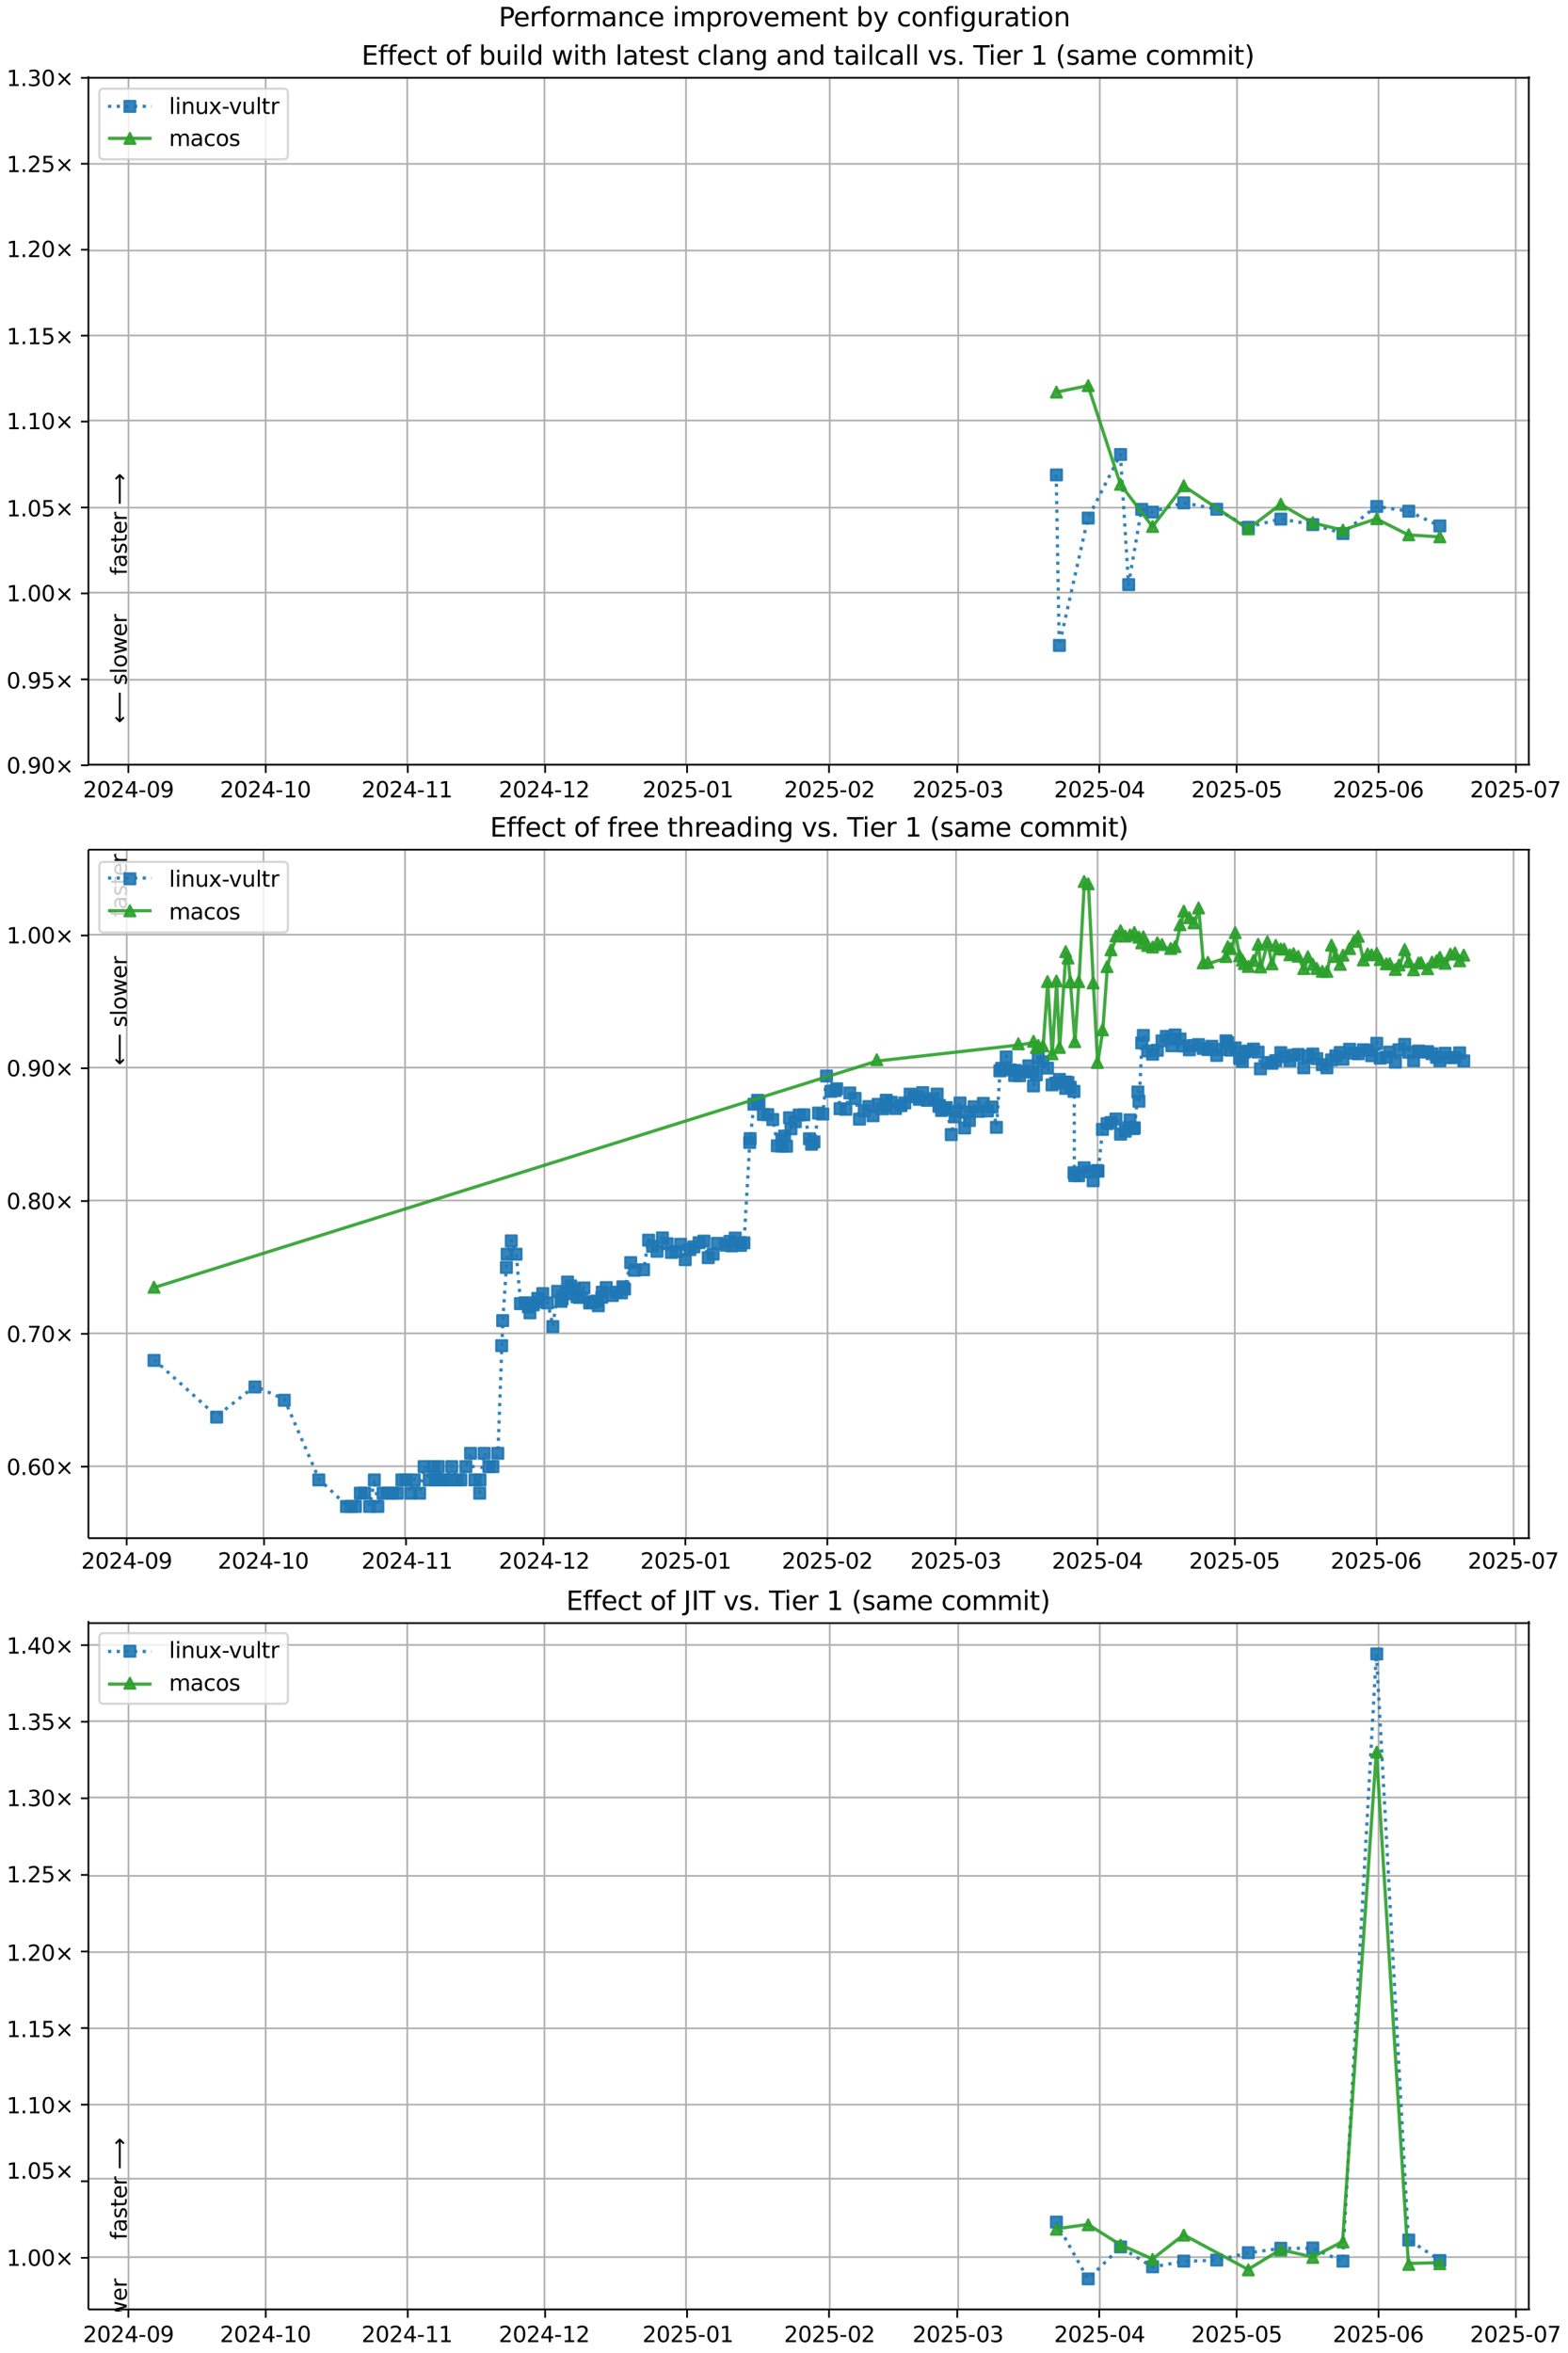<?xml version="1.0" encoding="UTF-8"?>
<!DOCTYPE svg  PUBLIC '-//W3C//DTD SVG 1.1//EN'  'http://www.w3.org/Graphics/SVG/1.1/DTD/svg11.dtd'>
<svg width="720pt" height="1080pt" version="1.1" viewBox="0 0 720 1080" xmlns="http://www.w3.org/2000/svg" xmlns:xlink="http://www.w3.org/1999/xlink">
<defs>
<style type="text/css">*{stroke-linejoin: round; stroke-linecap: butt}</style>
</defs>
<path d="m0 1080h720v-1080h-720z" fill="#fff"/>
<path d="m40.6 351h662v-316h-662z" fill="#fff"/>
<path d="m59 351v-316" clip-path="url(#j)" fill="none" stroke="#b0b0b0" stroke-linecap="square" stroke-width=".8"/>
<defs>
<path id="g" d="m0 0v3.5" stroke="#000" stroke-width=".8"/>
</defs>
<use x="58.953" y="351.265" stroke="#000000" stroke-width=".8" xlink:href="#g"/>
<g transform="translate(38.1 366) scale(.1 -.1)">
<defs>
<path id="d" transform="scale(.016)" d="m1228 531h2203v-531h-2962v531q359 372 979 998 621 627 780 809 303 340 423 576 121 236 121 464 0 372-261 606-261 235-680 235-297 0-627-103-329-103-704-313v638q381 153 712 231 332 78 607 78 725 0 1156-363 431-362 431-968 0-288-108-546-107-257-392-607-78-91-497-524-418-433-1181-1211z"/>
<path id="c" transform="scale(.016)" d="m2034 4250q-487 0-733-480-245-479-245-1442 0-959 245-1439 246-480 733-480 491 0 736 480 246 480 246 1439 0 963-246 1442-245 480-736 480zm0 500q785 0 1199-621 414-620 414-1801 0-1178-414-1799-414-620-1199-620-784 0-1198 620-414 621-414 1799 0 1181 414 1801 414 621 1198 621z"/>
<path id="v" transform="scale(.016)" d="m2419 4116-1594-2491h1594v2491zm-166 550h794v-3041h666v-525h-666v-1100h-628v1100h-2106v609l1940 2957z"/>
<path id="f" transform="scale(.016)" d="m313 2009h1684v-512h-1684v512z"/>
<path id="ad" transform="scale(.016)" d="m703 97v575q238-113 481-172 244-59 479-59 625 0 954 420 330 420 377 1277-181-269-460-413-278-144-615-144-700 0-1108 423-408 424-408 1159 0 718 425 1152 425 435 1131 435 810 0 1236-621 427-620 427-1801 0-1103-524-1761-523-658-1407-658-238 0-482 47-243 47-506 141zm1256 1978q425 0 673 290 249 291 249 798 0 503-249 795-248 292-673 292t-673-292-248-795q0-507 248-798 248-290 673-290z"/>
</defs>
<use xlink:href="#d"/>
<use transform="translate(63.6)" xlink:href="#c"/>
<use transform="translate(127)" xlink:href="#d"/>
<use transform="translate(191)" xlink:href="#v"/>
<use transform="translate(254)" xlink:href="#f"/>
<use transform="translate(291)" xlink:href="#c"/>
<use transform="translate(354)" xlink:href="#ad"/>
</g>
<path d="m122 351v-316" clip-path="url(#j)" fill="none" stroke="#b0b0b0" stroke-linecap="square" stroke-width=".8"/>
<use x="122.037" y="351.265" stroke="#000000" stroke-width=".8" xlink:href="#g"/>
<g transform="translate(101 366) scale(.1 -.1)">
<defs>
<path id="e" transform="scale(.016)" d="m794 531h1031v3560l-1122-225v575l1116 225h631v-4135h1031v-531h-2687v531z"/>
</defs>
<use xlink:href="#d"/>
<use transform="translate(63.6)" xlink:href="#c"/>
<use transform="translate(127)" xlink:href="#d"/>
<use transform="translate(191)" xlink:href="#v"/>
<use transform="translate(254)" xlink:href="#f"/>
<use transform="translate(291)" xlink:href="#e"/>
<use transform="translate(354)" xlink:href="#c"/>
</g>
<path d="m187 351v-316" clip-path="url(#j)" fill="none" stroke="#b0b0b0" stroke-linecap="square" stroke-width=".8"/>
<use x="187.224" y="351.265" stroke="#000000" stroke-width=".8" xlink:href="#g"/>
<g transform="translate(166 366) scale(.1 -.1)">
<use xlink:href="#d"/>
<use transform="translate(63.6)" xlink:href="#c"/>
<use transform="translate(127)" xlink:href="#d"/>
<use transform="translate(191)" xlink:href="#v"/>
<use transform="translate(254)" xlink:href="#f"/>
<use transform="translate(291)" xlink:href="#e"/>
<use transform="translate(354)" xlink:href="#e"/>
</g>
<path d="m250 351v-316" clip-path="url(#j)" fill="none" stroke="#b0b0b0" stroke-linecap="square" stroke-width=".8"/>
<use x="250.308" y="351.265" stroke="#000000" stroke-width=".8" xlink:href="#g"/>
<g transform="translate(229 366) scale(.1 -.1)">
<use xlink:href="#d"/>
<use transform="translate(63.6)" xlink:href="#c"/>
<use transform="translate(127)" xlink:href="#d"/>
<use transform="translate(191)" xlink:href="#v"/>
<use transform="translate(254)" xlink:href="#f"/>
<use transform="translate(291)" xlink:href="#e"/>
<use transform="translate(354)" xlink:href="#d"/>
</g>
<path d="m315 351v-316" clip-path="url(#j)" fill="none" stroke="#b0b0b0" stroke-linecap="square" stroke-width=".8"/>
<use x="315.494" y="351.265" stroke="#000000" stroke-width=".8" xlink:href="#g"/>
<g transform="translate(295 366) scale(.1 -.1)">
<defs>
<path id="h" transform="scale(.016)" d="m691 4666h2478v-532h-1900v-1143q137 47 274 70 138 23 276 23 781 0 1237-428 457-428 457-1159 0-753-469-1171-469-417-1322-417-294 0-599 50-304 50-629 150v635q281-153 581-228t634-75q541 0 856 284 316 284 316 772 0 487-316 771-315 285-856 285-253 0-505-56-251-56-513-175v2344z"/>
</defs>
<use xlink:href="#d"/>
<use transform="translate(63.6)" xlink:href="#c"/>
<use transform="translate(127)" xlink:href="#d"/>
<use transform="translate(191)" xlink:href="#h"/>
<use transform="translate(254)" xlink:href="#f"/>
<use transform="translate(291)" xlink:href="#c"/>
<use transform="translate(354)" xlink:href="#e"/>
</g>
<path d="m381 351v-316" clip-path="url(#j)" fill="none" stroke="#b0b0b0" stroke-linecap="square" stroke-width=".8"/>
<use x="380.681" y="351.265" stroke="#000000" stroke-width=".8" xlink:href="#g"/>
<g transform="translate(360 366) scale(.1 -.1)">
<use xlink:href="#d"/>
<use transform="translate(63.6)" xlink:href="#c"/>
<use transform="translate(127)" xlink:href="#d"/>
<use transform="translate(191)" xlink:href="#h"/>
<use transform="translate(254)" xlink:href="#f"/>
<use transform="translate(291)" xlink:href="#c"/>
<use transform="translate(354)" xlink:href="#d"/>
</g>
<path d="m440 351v-316" clip-path="url(#j)" fill="none" stroke="#b0b0b0" stroke-linecap="square" stroke-width=".8"/>
<use x="439.559" y="351.265" stroke="#000000" stroke-width=".8" xlink:href="#g"/>
<g transform="translate(419 366) scale(.1 -.1)">
<defs>
<path id="ae" transform="scale(.016)" d="m2597 2516q453-97 707-404 255-306 255-756 0-690-475-1069-475-378-1350-378-293 0-604 58t-642 174v609q262-153 574-231 313-78 654-78 593 0 904 234t311 681q0 413-289 645-289 233-804 233h-544v519h569q465 0 712 186t247 536q0 359-255 551-254 193-729 193-260 0-557-57-297-56-653-174v562q360 100 674 150t592 50q719 0 1137-327 419-326 419-882 0-388-222-655t-631-370z"/>
</defs>
<use xlink:href="#d"/>
<use transform="translate(63.6)" xlink:href="#c"/>
<use transform="translate(127)" xlink:href="#d"/>
<use transform="translate(191)" xlink:href="#h"/>
<use transform="translate(254)" xlink:href="#f"/>
<use transform="translate(291)" xlink:href="#c"/>
<use transform="translate(354)" xlink:href="#ae"/>
</g>
<path d="m505 351v-316" clip-path="url(#j)" fill="none" stroke="#b0b0b0" stroke-linecap="square" stroke-width=".8"/>
<use x="504.745" y="351.265" stroke="#000000" stroke-width=".8" xlink:href="#g"/>
<g transform="translate(484 366) scale(.1 -.1)">
<use xlink:href="#d"/>
<use transform="translate(63.6)" xlink:href="#c"/>
<use transform="translate(127)" xlink:href="#d"/>
<use transform="translate(191)" xlink:href="#h"/>
<use transform="translate(254)" xlink:href="#f"/>
<use transform="translate(291)" xlink:href="#c"/>
<use transform="translate(354)" xlink:href="#v"/>
</g>
<path d="m568 351v-316" clip-path="url(#j)" fill="none" stroke="#b0b0b0" stroke-linecap="square" stroke-width=".8"/>
<use x="567.829" y="351.265" stroke="#000000" stroke-width=".8" xlink:href="#g"/>
<g transform="translate(547 366) scale(.1 -.1)">
<use xlink:href="#d"/>
<use transform="translate(63.6)" xlink:href="#c"/>
<use transform="translate(127)" xlink:href="#d"/>
<use transform="translate(191)" xlink:href="#h"/>
<use transform="translate(254)" xlink:href="#f"/>
<use transform="translate(291)" xlink:href="#c"/>
<use transform="translate(354)" xlink:href="#h"/>
</g>
<path d="m633 351v-316" clip-path="url(#j)" fill="none" stroke="#b0b0b0" stroke-linecap="square" stroke-width=".8"/>
<use x="633.016" y="351.265" stroke="#000000" stroke-width=".8" xlink:href="#g"/>
<g transform="translate(612 366) scale(.1 -.1)">
<defs>
<path id="ai" transform="scale(.016)" d="m2113 2584q-425 0-674-291-248-290-248-796 0-503 248-796 249-292 674-292t673 292q248 293 248 796 0 506-248 796-248 291-673 291zm1253 1979v-575q-238 112-480 171-242 60-480 60-625 0-955-422-329-422-376-1275 184 272 462 417 279 145 613 145 703 0 1111-427 408-426 408-1160 0-719-425-1154-425-434-1131-434-810 0-1238 620-428 621-428 1799 0 1106 525 1764t1409 658q238 0 480-47t505-140z"/>
</defs>
<use xlink:href="#d"/>
<use transform="translate(63.6)" xlink:href="#c"/>
<use transform="translate(127)" xlink:href="#d"/>
<use transform="translate(191)" xlink:href="#h"/>
<use transform="translate(254)" xlink:href="#f"/>
<use transform="translate(291)" xlink:href="#c"/>
<use transform="translate(354)" xlink:href="#ai"/>
</g>
<path d="m696 351v-316" clip-path="url(#j)" fill="none" stroke="#b0b0b0" stroke-linecap="square" stroke-width=".8"/>
<use x="696.1" y="351.265" stroke="#000000" stroke-width=".8" xlink:href="#g"/>
<g transform="translate(675 366) scale(.1 -.1)">
<defs>
<path id="ah" transform="scale(.016)" d="m525 4666h3e3v-269l-1694-4397h-659l1594 4134h-2241v532z"/>
</defs>
<use xlink:href="#d"/>
<use transform="translate(63.6)" xlink:href="#c"/>
<use transform="translate(127)" xlink:href="#d"/>
<use transform="translate(191)" xlink:href="#h"/>
<use transform="translate(254)" xlink:href="#f"/>
<use transform="translate(291)" xlink:href="#c"/>
<use transform="translate(354)" xlink:href="#ah"/>
</g>
<path d="m40.6 351h662" clip-path="url(#j)" fill="none" stroke="#b0b0b0" stroke-linecap="square" stroke-width=".8"/>
<defs>
<path id="l" d="m0 0h-3.5" stroke="#000" stroke-width=".8"/>
</defs>
<use x="40.646" y="351.265" stroke="#000000" stroke-width=".8" xlink:href="#l"/>
<g transform="translate(3 355) scale(.1 -.1)">
<defs>
<path id="k" transform="scale(.016)" d="m684 794h660v-794h-660v794z"/>
<path id="m" transform="scale(.016)" d="m4488 3438-1429-1435 1429-1428-372-378-1435 1434-1434-1434-369 378 1425 1428-1425 1435 369 378 1434-1435 1435 1435 372-378z"/>
</defs>
<use xlink:href="#c"/>
<use transform="translate(63.6)" xlink:href="#k"/>
<use transform="translate(95.4)" xlink:href="#ad"/>
<use transform="translate(159)" xlink:href="#c"/>
<use transform="translate(223)" xlink:href="#m"/>
</g>
<path d="m40.6 312h662" clip-path="url(#j)" fill="none" stroke="#b0b0b0" stroke-linecap="square" stroke-width=".8"/>
<use x="40.646" y="311.823" stroke="#000000" stroke-width=".8" xlink:href="#l"/>
<g transform="translate(3 316) scale(.1 -.1)">
<use xlink:href="#c"/>
<use transform="translate(63.6)" xlink:href="#k"/>
<use transform="translate(95.4)" xlink:href="#ad"/>
<use transform="translate(159)" xlink:href="#h"/>
<use transform="translate(223)" xlink:href="#m"/>
</g>
<path d="m40.6 272h662" clip-path="url(#j)" fill="none" stroke="#b0b0b0" stroke-linecap="square" stroke-width=".8"/>
<use x="40.646" y="272.382" stroke="#000000" stroke-width=".8" xlink:href="#l"/>
<g transform="translate(3 276) scale(.1 -.1)">
<use xlink:href="#e"/>
<use transform="translate(63.6)" xlink:href="#k"/>
<use transform="translate(95.4)" xlink:href="#c"/>
<use transform="translate(159)" xlink:href="#c"/>
<use transform="translate(223)" xlink:href="#m"/>
</g>
<path d="m40.6 233h662" clip-path="url(#j)" fill="none" stroke="#b0b0b0" stroke-linecap="square" stroke-width=".8"/>
<use x="40.646" y="232.94" stroke="#000000" stroke-width=".8" xlink:href="#l"/>
<g transform="translate(3 237) scale(.1 -.1)">
<use xlink:href="#e"/>
<use transform="translate(63.6)" xlink:href="#k"/>
<use transform="translate(95.4)" xlink:href="#c"/>
<use transform="translate(159)" xlink:href="#h"/>
<use transform="translate(223)" xlink:href="#m"/>
</g>
<path d="m40.6 193h662" clip-path="url(#j)" fill="none" stroke="#b0b0b0" stroke-linecap="square" stroke-width=".8"/>
<use x="40.646" y="193.499" stroke="#000000" stroke-width=".8" xlink:href="#l"/>
<g transform="translate(3 197) scale(.1 -.1)">
<use xlink:href="#e"/>
<use transform="translate(63.6)" xlink:href="#k"/>
<use transform="translate(95.4)" xlink:href="#e"/>
<use transform="translate(159)" xlink:href="#c"/>
<use transform="translate(223)" xlink:href="#m"/>
</g>
<path d="m40.6 154h662" clip-path="url(#j)" fill="none" stroke="#b0b0b0" stroke-linecap="square" stroke-width=".8"/>
<use x="40.646" y="154.057" stroke="#000000" stroke-width=".8" xlink:href="#l"/>
<g transform="translate(3 158) scale(.1 -.1)">
<use xlink:href="#e"/>
<use transform="translate(63.6)" xlink:href="#k"/>
<use transform="translate(95.4)" xlink:href="#e"/>
<use transform="translate(159)" xlink:href="#h"/>
<use transform="translate(223)" xlink:href="#m"/>
</g>
<path d="m40.6 115h662" clip-path="url(#j)" fill="none" stroke="#b0b0b0" stroke-linecap="square" stroke-width=".8"/>
<use x="40.646" y="114.616" stroke="#000000" stroke-width=".8" xlink:href="#l"/>
<g transform="translate(3 118) scale(.1 -.1)">
<use xlink:href="#e"/>
<use transform="translate(63.6)" xlink:href="#k"/>
<use transform="translate(95.4)" xlink:href="#d"/>
<use transform="translate(159)" xlink:href="#c"/>
<use transform="translate(223)" xlink:href="#m"/>
</g>
<path d="m40.6 75.2h662" clip-path="url(#j)" fill="none" stroke="#b0b0b0" stroke-linecap="square" stroke-width=".8"/>
<use x="40.646" y="75.174" stroke="#000000" stroke-width=".8" xlink:href="#l"/>
<g transform="translate(3 79) scale(.1 -.1)">
<use xlink:href="#e"/>
<use transform="translate(63.6)" xlink:href="#k"/>
<use transform="translate(95.4)" xlink:href="#d"/>
<use transform="translate(159)" xlink:href="#h"/>
<use transform="translate(223)" xlink:href="#m"/>
</g>
<path d="m40.6 35.7h662" clip-path="url(#j)" fill="none" stroke="#b0b0b0" stroke-linecap="square" stroke-width=".8"/>
<use x="40.646" y="35.733" stroke="#000000" stroke-width=".8" xlink:href="#l"/>
<g transform="translate(3 39.5) scale(.1 -.1)">
<use xlink:href="#e"/>
<use transform="translate(63.6)" xlink:href="#k"/>
<use transform="translate(95.4)" xlink:href="#ae"/>
<use transform="translate(159)" xlink:href="#c"/>
<use transform="translate(223)" xlink:href="#m"/>
</g>
<path d="m485 218 1.37 78.3 13.2-58.5 14.9-29.2 3.73 59.7 5.98-34.6 4.99 1.27 14.3-4.23 15.1 2.93 14.5 8.27 14.9-3.75 14.7 2.54 13.8 4.09 15.5-12.4 14.7 2.18 14.3 6.76" clip-path="url(#j)" fill="none" stroke="#1f77b4" stroke-dasharray="1.5,2.475" stroke-opacity=".9" stroke-width="1.5"/>
<defs>
<path id="a" d="m-2.5 2.5h5v-5h-5z" stroke="#1f77b4" stroke-opacity=".9"/>
</defs>
<g clip-path="url(#j)" fill="#1f77b4" fill-opacity=".9" stroke="#1f77b4" stroke-opacity=".9">
<use x="485.097" y="217.973" xlink:href="#a"/>
<use x="486.472" y="296.237" xlink:href="#a"/>
<use x="499.687" y="237.787" xlink:href="#a"/>
<use x="514.553" y="208.61" xlink:href="#a"/>
<use x="518.279" y="268.348" xlink:href="#a"/>
<use x="524.257" y="233.78" xlink:href="#a"/>
<use x="529.242" y="235.05" xlink:href="#a"/>
<use x="543.576" y="230.816" xlink:href="#a"/>
<use x="558.693" y="233.746" xlink:href="#a"/>
<use x="573.223" y="242.019" xlink:href="#a"/>
<use x="588.123" y="238.266" xlink:href="#a"/>
<use x="602.824" y="240.808" xlink:href="#a"/>
<use x="616.66" y="244.895" xlink:href="#a"/>
<use x="632.188" y="232.452" xlink:href="#a"/>
<use x="646.872" y="234.631" xlink:href="#a"/>
<use x="661.147" y="241.39" xlink:href="#a"/>
</g>
<path d="m485 180 14.6-2.98 14.9 45.3 14.7 19.4 14.3-18.7 29.6 19.8 14.9-11.4 14.7 8.54 13.8 3.35 15.5-5.19 14.7 7.39 14.3 0.914" clip-path="url(#j)" fill="none" stroke="#2ca02c" stroke-linecap="square" stroke-opacity=".9" stroke-width="1.5"/>
<defs>
<path id="b" d="m0-2.5-2.5 5h5z" stroke="#2ca02c" stroke-opacity=".9"/>
</defs>
<g clip-path="url(#j)" fill="#2ca02c" fill-opacity=".9" stroke="#2ca02c" stroke-opacity=".9">
<use x="485.097" y="179.969" xlink:href="#b"/>
<use x="499.687" y="176.993" xlink:href="#b"/>
<use x="514.553" y="222.294" xlink:href="#b"/>
<use x="529.242" y="241.649" xlink:href="#b"/>
<use x="543.576" y="222.988" xlink:href="#b"/>
<use x="573.223" y="242.767" xlink:href="#b"/>
<use x="588.123" y="231.393" xlink:href="#b"/>
<use x="602.824" y="239.933" xlink:href="#b"/>
<use x="616.66" y="243.286" xlink:href="#b"/>
<use x="632.188" y="238.099" xlink:href="#b"/>
<use x="646.872" y="245.49" xlink:href="#b"/>
<use x="661.147" y="246.404" xlink:href="#b"/>
</g>
<path d="m40.6 351v-316" fill="none" stroke="#000" stroke-linecap="square" stroke-width=".8"/>
<path d="m702 351v-316" fill="none" stroke="#000" stroke-linecap="square" stroke-width=".8"/>
<path d="m40.6 351h662" fill="none" stroke="#000" stroke-linecap="square" stroke-width=".8"/>
<path d="m40.6 35.7h662" fill="none" stroke="#000" stroke-linecap="square" stroke-width=".8"/>
<g clip-path="url(#j)">
<g transform="translate(58.2 264) rotate(-90) scale(.1 -.1)">
<defs>
<path id="y" transform="scale(.016)" d="m2375 4863v-479h-550q-309 0-430-125-120-125-120-450v-309h947v-447h-947v-3053h-578v3053h-550v447h550v244q0 584 272 851 272 268 862 268h544z"/>
<path id="r" transform="scale(.016)" d="m2194 1759q-697 0-966-159t-269-544q0-306 202-486 202-179 548-179 479 0 768 339t289 901v128h-572zm1147 238v-2e3h-575v531q-197-318-491-470t-719-152q-537 0-855 302-317 302-317 808 0 590 395 890 396 300 1180 300h807v57q0 397-261 614t-733 217q-300 0-585-72-284-72-546-216v532q315 122 612 182 297 61 578 61 760 0 1135-394 375-393 375-1193z"/>
<path id="s" transform="scale(.016)" d="m2834 3397v-544q-243 125-506 187-262 63-544 63-428 0-642-131t-214-394q0-200 153-314t616-217l197-44q612-131 870-370t258-667q0-488-386-773-386-284-1061-284-281 0-586 55t-642 164v594q319-166 628-249 309-82 613-82 406 0 624 139 219 139 219 392 0 234-158 359-157 125-692 241l-200 47q-534 112-772 345-237 233-237 639 0 494 350 762 350 269 994 269 318 0 599-47 282-46 519-140z"/>
<path id="p" transform="scale(.016)" d="m1172 4494v-994h1184v-447h-1184v-1900q0-428 117-550t477-122h590v-481h-590q-666 0-919 248-253 249-253 905v1900h-422v447h422v994h578z"/>
<path id="n" transform="scale(.016)" d="m3597 1894v-281h-2644q38-594 358-905t892-311q331 0 642 81t618 244v-544q-310-131-635-200t-659-69q-838 0-1327 487-489 488-489 1320 0 859 464 1363 464 505 1252 505 706 0 1117-455 411-454 411-1235zm-575 169q-6 471-264 752-258 282-683 282-481 0-770-272t-333-766l2050 4z"/>
<path id="q" transform="scale(.016)" d="m2631 2963q-97 56-211 82-114 27-251 27-488 0-749-317t-261-911v-1844h-578v3500h578v-544q182 319 472 473 291 155 707 155 59 0 131-8 72-7 159-23l3-590z"/>
<path id="ap" transform="scale(.016)" d="m8863 2147v-281l-1229-1228-375 375 729 728h-7622v531h7622l-729 728 375 375 1229-1228z"/>
</defs>
<use xlink:href="#y"/>
<use transform="translate(35.2)" xlink:href="#r"/>
<use transform="translate(96.5)" xlink:href="#s"/>
<use transform="translate(149)" xlink:href="#p"/>
<use transform="translate(188)" xlink:href="#n"/>
<use transform="translate(249)" xlink:href="#q"/>
<use transform="translate(290)" xlink:href="#DejaVuSans-20"/>
<use transform="translate(322)" xlink:href="#ap"/>
</g>
</g>
<g clip-path="url(#j)">
<g transform="translate(58.2 332) rotate(-90) scale(.1 -.1)">
<defs>
<path id="aq" transform="scale(.016)" d="m313 1866v281l1228 1228 375-375-728-728h7621v-531h-7621l728-728-375-375-1228 1228z"/>
<path id="x" transform="scale(.016)" d="m603 4863h575v-4863h-575v4863z"/>
<path id="t" transform="scale(.016)" d="m1959 3097q-462 0-731-361t-269-989 267-989q268-361 733-361 460 0 728 362 269 363 269 988 0 622-269 986-268 364-728 364zm0 487q750 0 1178-488 429-487 429-1349 0-859-429-1349-428-489-1178-489-753 0-1180 489-426 490-426 1349 0 862 426 1349 427 488 1180 488z"/>
<path id="af" transform="scale(.016)" d="m269 3500h575l719-2731 715 2731h678l719-2731 716 2731h575l-916-3500h-678l-753 2869-756-2869h-679l-915 3500z"/>
</defs>
<use xlink:href="#aq"/>
<use transform="translate(143)" xlink:href="#DejaVuSans-20"/>
<use transform="translate(175)" xlink:href="#s"/>
<use transform="translate(227)" xlink:href="#x"/>
<use transform="translate(255)" xlink:href="#t"/>
<use transform="translate(316)" xlink:href="#af"/>
<use transform="translate(398)" xlink:href="#n"/>
<use transform="translate(460)" xlink:href="#q"/>
</g>
</g>
<g transform="translate(166 29.7) scale(.12 -.12)">
<defs>
<path id="am" transform="scale(.016)" d="m628 4666h2950v-532h-2319v-1381h2222v-531h-2222v-1691h2375v-531h-3006v4666z"/>
<path id="z" transform="scale(.016)" d="m3122 3366v-538q-244 135-489 202t-495 67q-560 0-870-355-309-354-309-995t309-996q310-354 870-354 250 0 495 67t489 202v-532q-241-112-499-168-257-57-548-57-791 0-1257 497-465 497-465 1341 0 856 470 1346 471 491 1290 491 265 0 518-55 253-54 491-163z"/>
<path id="as" transform="scale(.016)" d="m3116 1747q0 634-261 995t-717 361q-457 0-718-361t-261-995 261-995 718-361q456 0 717 361t261 995zm-1957 1222q182 312 458 463 277 152 661 152 638 0 1036-506 399-506 399-1331t-399-1332q-398-506-1036-506-384 0-661 152-276 152-458 464v-525h-578v4863h578v-1894z"/>
<path id="ab" transform="scale(.016)" d="m544 1381v2119h575v-2097q0-497 193-746 194-248 582-248 465 0 735 297 271 297 271 810v1984h575v-3500h-575v538q-209-319-486-474-276-155-642-155-603 0-916 375-312 375-312 1097zm1447 2203z"/>
<path id="u" transform="scale(.016)" d="m603 3500h575v-3500h-575v3500zm0 1363h575v-729h-575v729z"/>
<path id="al" transform="scale(.016)" d="m2906 2969v1894h575v-4863h-575v525q-181-312-458-464-276-152-664-152-634 0-1033 506-398 507-398 1332t398 1331q399 506 1033 506 388 0 664-152 277-151 458-463zm-1959-1222q0-634 261-995t717-361 718 361q263 361 263 995t-263 995q-262 361-718 361t-717-361-261-995z"/>
<path id="ar" transform="scale(.016)" d="m3513 2113v-2113h-575v2094q0 497-194 743-194 247-581 247-466 0-735-297-269-296-269-809v-1978h-578v4863h578v-1907q207 316 486 472 280 156 646 156 603 0 912-373 310-373 310-1098z"/>
<path id="aa" transform="scale(.016)" d="m3513 2113v-2113h-575v2094q0 497-194 743-194 247-581 247-466 0-735-297-269-296-269-809v-1978h-578v3500h578v-544q207 316 486 472 280 156 646 156 603 0 912-373 310-373 310-1098z"/>
<path id="ak" transform="scale(.016)" d="m2906 1791q0 625-258 968-257 344-723 344-462 0-720-344-258-343-258-968 0-622 258-966t720-344q466 0 723 344 258 344 258 966zm575-1357q0-893-397-1329-396-436-1215-436-303 0-572 45t-522 139v559q253-137 500-202 247-66 503-66 566 0 847 295t281 892v285q-178-310-456-463t-666-153q-643 0-1037 490-394 491-394 1301 0 812 394 1302 394 491 1037 491 388 0 666-153t456-462v531h575v-3066z"/>
<path id="ac" transform="scale(.016)" d="m191 3500h609l1094-2937 1094 2937h609l-1313-3500h-781l-1312 3500z"/>
<path id="ag" transform="scale(.016)" d="m-19 4666h3947v-532h-1656v-4134h-634v4134h-1657v532z"/>
<path id="ao" transform="scale(.016)" d="m1984 4856q-418-718-622-1422-203-703-203-1425 0-721 205-1429t620-1424h-500q-468 735-701 1444t-233 1409q0 697 231 1403 232 707 703 1444h500z"/>
<path id="w" transform="scale(.016)" d="m3328 2828q216 388 516 572t706 184q547 0 844-383 297-382 297-1088v-2113h-578v2094q0 503-179 746-178 244-543 244-447 0-707-297-259-296-259-809v-1978h-578v2094q0 506-178 748t-550 242q-441 0-701-298-259-298-259-808v-1978h-578v3500h578v-544q197 322 472 475t653 153q382 0 649-194 267-193 395-562z"/>
<path id="an" transform="scale(.016)" d="m513 4856h500q468-737 701-1444 233-706 233-1403 0-700-233-1409t-701-1444h-500q415 716 620 1424t205 1429q0 722-205 1425-205 704-620 1422z"/>
</defs>
<use xlink:href="#am"/>
<use transform="translate(63.2)" xlink:href="#y"/>
<use transform="translate(98.4)" xlink:href="#y"/>
<use transform="translate(134)" xlink:href="#n"/>
<use transform="translate(195)" xlink:href="#z"/>
<use transform="translate(250)" xlink:href="#p"/>
<use transform="translate(289)" xlink:href="#DejaVuSans-20"/>
<use transform="translate(321)" xlink:href="#t"/>
<use transform="translate(382)" xlink:href="#y"/>
<use transform="translate(417)" xlink:href="#DejaVuSans-20"/>
<use transform="translate(449)" xlink:href="#as"/>
<use transform="translate(513)" xlink:href="#ab"/>
<use transform="translate(576)" xlink:href="#u"/>
<use transform="translate(604)" xlink:href="#x"/>
<use transform="translate(632)" xlink:href="#al"/>
<use transform="translate(695)" xlink:href="#DejaVuSans-20"/>
<use transform="translate(727)" xlink:href="#af"/>
<use transform="translate(809)" xlink:href="#u"/>
<use transform="translate(837)" xlink:href="#p"/>
<use transform="translate(876)" xlink:href="#ar"/>
<use transform="translate(939)" xlink:href="#DejaVuSans-20"/>
<use transform="translate(971)" xlink:href="#x"/>
<use transform="translate(999)" xlink:href="#r"/>
<use transform="translate(1060)" xlink:href="#p"/>
<use transform="translate(1099)" xlink:href="#n"/>
<use transform="translate(1161)" xlink:href="#s"/>
<use transform="translate(1213)" xlink:href="#p"/>
<use transform="translate(1252)" xlink:href="#DejaVuSans-20"/>
<use transform="translate(1284)" xlink:href="#z"/>
<use transform="translate(1339)" xlink:href="#x"/>
<use transform="translate(1367)" xlink:href="#r"/>
<use transform="translate(1428)" xlink:href="#aa"/>
<use transform="translate(1491)" xlink:href="#ak"/>
<use transform="translate(1555)" xlink:href="#DejaVuSans-20"/>
<use transform="translate(1586)" xlink:href="#r"/>
<use transform="translate(1648)" xlink:href="#aa"/>
<use transform="translate(1711)" xlink:href="#al"/>
<use transform="translate(1775)" xlink:href="#DejaVuSans-20"/>
<use transform="translate(1806)" xlink:href="#p"/>
<use transform="translate(1846)" xlink:href="#r"/>
<use transform="translate(1907)" xlink:href="#u"/>
<use transform="translate(1935)" xlink:href="#x"/>
<use transform="translate(1962)" xlink:href="#z"/>
<use transform="translate(2017)" xlink:href="#r"/>
<use transform="translate(2079)" xlink:href="#x"/>
<use transform="translate(2106)" xlink:href="#x"/>
<use transform="translate(2134)" xlink:href="#DejaVuSans-20"/>
<use transform="translate(2166)" xlink:href="#ac"/>
<use transform="translate(2225)" xlink:href="#s"/>
<use transform="translate(2277)" xlink:href="#k"/>
<use transform="translate(2309)" xlink:href="#DejaVuSans-20"/>
<use transform="translate(2341)" xlink:href="#ag"/>
<use transform="translate(2399)" xlink:href="#u"/>
<use transform="translate(2427)" xlink:href="#n"/>
<use transform="translate(2488)" xlink:href="#q"/>
<use transform="translate(2529)" xlink:href="#DejaVuSans-20"/>
<use transform="translate(2561)" xlink:href="#e"/>
<use transform="translate(2625)" xlink:href="#DejaVuSans-20"/>
<use transform="translate(2656)" xlink:href="#ao"/>
<use transform="translate(2696)" xlink:href="#s"/>
<use transform="translate(2748)" xlink:href="#r"/>
<use transform="translate(2809)" xlink:href="#w"/>
<use transform="translate(2906)" xlink:href="#n"/>
<use transform="translate(2968)" xlink:href="#DejaVuSans-20"/>
<use transform="translate(3e3)" xlink:href="#z"/>
<use transform="translate(3055)" xlink:href="#t"/>
<use transform="translate(3116)" xlink:href="#w"/>
<use transform="translate(3213)" xlink:href="#w"/>
<use transform="translate(3311)" xlink:href="#u"/>
<use transform="translate(3338)" xlink:href="#p"/>
<use transform="translate(3378)" xlink:href="#an"/>
</g>
<path d="m47.6 73.1h82.6q2 0 2-2v-28.4q0-2-2-2h-82.6q-2 0-2 2v28.4q0 2 2 2z" fill="#fff" opacity=".8" stroke="#ccc"/>
<path d="m49.6 48.8h10 10" fill="none" stroke="#1f77b4" stroke-dasharray="1.5,2.475" stroke-opacity=".9" stroke-width="1.5"/>
<use x="59.646" y="48.831" fill="#1f77b4" fill-opacity=".9" stroke="#1f77b4" stroke-opacity=".9" xlink:href="#a"/>
<g transform="translate(77.6 52.3) scale(.1 -.1)">
<defs>
<path id="aj" transform="scale(.016)" d="m3513 3500-1266-1703 1331-1797h-678l-1019 1375-1018-1375h-679l1360 1831-1244 1669h678l928-1247 928 1247h679z"/>
</defs>
<use xlink:href="#x"/>
<use transform="translate(27.8)" xlink:href="#u"/>
<use transform="translate(55.6)" xlink:href="#aa"/>
<use transform="translate(119)" xlink:href="#ab"/>
<use transform="translate(182)" xlink:href="#aj"/>
<use transform="translate(242)" xlink:href="#f"/>
<use transform="translate(275)" xlink:href="#ac"/>
<use transform="translate(334)" xlink:href="#ab"/>
<use transform="translate(398)" xlink:href="#x"/>
<use transform="translate(425)" xlink:href="#p"/>
<use transform="translate(465)" xlink:href="#q"/>
</g>
<path d="m49.6 63.5h10 10" fill="none" stroke="#2ca02c" stroke-linecap="square" stroke-opacity=".9" stroke-width="1.5"/>
<use x="59.646" y="63.509" fill="#2ca02c" fill-opacity=".9" stroke="#2ca02c" stroke-opacity=".9" xlink:href="#b"/>
<g transform="translate(77.6 67) scale(.1 -.1)">
<use xlink:href="#w"/>
<use transform="translate(97.4)" xlink:href="#r"/>
<use transform="translate(159)" xlink:href="#z"/>
<use transform="translate(214)" xlink:href="#t"/>
<use transform="translate(275)" xlink:href="#s"/>
</g>
<path d="m40.6 706h662v-316h-662z" fill="#fff"/>
<path d="m58.2 706v-316" clip-path="url(#o)" fill="none" stroke="#b0b0b0" stroke-linecap="square" stroke-width=".8"/>
<use x="58.165" y="705.793" stroke="#000000" stroke-width=".8" xlink:href="#g"/>
<g transform="translate(37.3 720) scale(.1 -.1)">
<use xlink:href="#d"/>
<use transform="translate(63.6)" xlink:href="#c"/>
<use transform="translate(127)" xlink:href="#d"/>
<use transform="translate(191)" xlink:href="#v"/>
<use transform="translate(254)" xlink:href="#f"/>
<use transform="translate(291)" xlink:href="#c"/>
<use transform="translate(354)" xlink:href="#ad"/>
</g>
<path d="m121 706v-316" clip-path="url(#o)" fill="none" stroke="#b0b0b0" stroke-linecap="square" stroke-width=".8"/>
<use x="121.249" y="705.793" stroke="#000000" stroke-width=".8" xlink:href="#g"/>
<g transform="translate(100 720) scale(.1 -.1)">
<use xlink:href="#d"/>
<use transform="translate(63.6)" xlink:href="#c"/>
<use transform="translate(127)" xlink:href="#d"/>
<use transform="translate(191)" xlink:href="#v"/>
<use transform="translate(254)" xlink:href="#f"/>
<use transform="translate(291)" xlink:href="#e"/>
<use transform="translate(354)" xlink:href="#c"/>
</g>
<path d="m186 706v-316" clip-path="url(#o)" fill="none" stroke="#b0b0b0" stroke-linecap="square" stroke-width=".8"/>
<use x="186.435" y="705.793" stroke="#000000" stroke-width=".8" xlink:href="#g"/>
<g transform="translate(166 720) scale(.1 -.1)">
<use xlink:href="#d"/>
<use transform="translate(63.6)" xlink:href="#c"/>
<use transform="translate(127)" xlink:href="#d"/>
<use transform="translate(191)" xlink:href="#v"/>
<use transform="translate(254)" xlink:href="#f"/>
<use transform="translate(291)" xlink:href="#e"/>
<use transform="translate(354)" xlink:href="#e"/>
</g>
<path d="m250 706v-316" clip-path="url(#o)" fill="none" stroke="#b0b0b0" stroke-linecap="square" stroke-width=".8"/>
<use x="249.519" y="705.793" stroke="#000000" stroke-width=".8" xlink:href="#g"/>
<g transform="translate(229 720) scale(.1 -.1)">
<use xlink:href="#d"/>
<use transform="translate(63.6)" xlink:href="#c"/>
<use transform="translate(127)" xlink:href="#d"/>
<use transform="translate(191)" xlink:href="#v"/>
<use transform="translate(254)" xlink:href="#f"/>
<use transform="translate(291)" xlink:href="#e"/>
<use transform="translate(354)" xlink:href="#d"/>
</g>
<path d="m315 706v-316" clip-path="url(#o)" fill="none" stroke="#b0b0b0" stroke-linecap="square" stroke-width=".8"/>
<use x="314.706" y="705.793" stroke="#000000" stroke-width=".8" xlink:href="#g"/>
<g transform="translate(294 720) scale(.1 -.1)">
<use xlink:href="#d"/>
<use transform="translate(63.6)" xlink:href="#c"/>
<use transform="translate(127)" xlink:href="#d"/>
<use transform="translate(191)" xlink:href="#h"/>
<use transform="translate(254)" xlink:href="#f"/>
<use transform="translate(291)" xlink:href="#c"/>
<use transform="translate(354)" xlink:href="#e"/>
</g>
<path d="m380 706v-316" clip-path="url(#o)" fill="none" stroke="#b0b0b0" stroke-linecap="square" stroke-width=".8"/>
<use x="379.892" y="705.793" stroke="#000000" stroke-width=".8" xlink:href="#g"/>
<g transform="translate(359 720) scale(.1 -.1)">
<use xlink:href="#d"/>
<use transform="translate(63.6)" xlink:href="#c"/>
<use transform="translate(127)" xlink:href="#d"/>
<use transform="translate(191)" xlink:href="#h"/>
<use transform="translate(254)" xlink:href="#f"/>
<use transform="translate(291)" xlink:href="#c"/>
<use transform="translate(354)" xlink:href="#d"/>
</g>
<path d="m439 706v-316" clip-path="url(#o)" fill="none" stroke="#b0b0b0" stroke-linecap="square" stroke-width=".8"/>
<use x="438.77" y="705.793" stroke="#000000" stroke-width=".8" xlink:href="#g"/>
<g transform="translate(418 720) scale(.1 -.1)">
<use xlink:href="#d"/>
<use transform="translate(63.6)" xlink:href="#c"/>
<use transform="translate(127)" xlink:href="#d"/>
<use transform="translate(191)" xlink:href="#h"/>
<use transform="translate(254)" xlink:href="#f"/>
<use transform="translate(291)" xlink:href="#c"/>
<use transform="translate(354)" xlink:href="#ae"/>
</g>
<path d="m504 706v-316" clip-path="url(#o)" fill="none" stroke="#b0b0b0" stroke-linecap="square" stroke-width=".8"/>
<use x="503.957" y="705.793" stroke="#000000" stroke-width=".8" xlink:href="#g"/>
<g transform="translate(483 720) scale(.1 -.1)">
<use xlink:href="#d"/>
<use transform="translate(63.6)" xlink:href="#c"/>
<use transform="translate(127)" xlink:href="#d"/>
<use transform="translate(191)" xlink:href="#h"/>
<use transform="translate(254)" xlink:href="#f"/>
<use transform="translate(291)" xlink:href="#c"/>
<use transform="translate(354)" xlink:href="#v"/>
</g>
<path d="m567 706v-316" clip-path="url(#o)" fill="none" stroke="#b0b0b0" stroke-linecap="square" stroke-width=".8"/>
<use x="567.041" y="705.793" stroke="#000000" stroke-width=".8" xlink:href="#g"/>
<g transform="translate(546 720) scale(.1 -.1)">
<use xlink:href="#d"/>
<use transform="translate(63.6)" xlink:href="#c"/>
<use transform="translate(127)" xlink:href="#d"/>
<use transform="translate(191)" xlink:href="#h"/>
<use transform="translate(254)" xlink:href="#f"/>
<use transform="translate(291)" xlink:href="#c"/>
<use transform="translate(354)" xlink:href="#h"/>
</g>
<path d="m632 706v-316" clip-path="url(#o)" fill="none" stroke="#b0b0b0" stroke-linecap="square" stroke-width=".8"/>
<use x="632.227" y="705.793" stroke="#000000" stroke-width=".8" xlink:href="#g"/>
<g transform="translate(611 720) scale(.1 -.1)">
<use xlink:href="#d"/>
<use transform="translate(63.6)" xlink:href="#c"/>
<use transform="translate(127)" xlink:href="#d"/>
<use transform="translate(191)" xlink:href="#h"/>
<use transform="translate(254)" xlink:href="#f"/>
<use transform="translate(291)" xlink:href="#c"/>
<use transform="translate(354)" xlink:href="#ai"/>
</g>
<path d="m695 706v-316" clip-path="url(#o)" fill="none" stroke="#b0b0b0" stroke-linecap="square" stroke-width=".8"/>
<use x="695.311" y="705.793" stroke="#000000" stroke-width=".8" xlink:href="#g"/>
<g transform="translate(674 720) scale(.1 -.1)">
<use xlink:href="#d"/>
<use transform="translate(63.6)" xlink:href="#c"/>
<use transform="translate(127)" xlink:href="#d"/>
<use transform="translate(191)" xlink:href="#h"/>
<use transform="translate(254)" xlink:href="#f"/>
<use transform="translate(291)" xlink:href="#c"/>
<use transform="translate(354)" xlink:href="#ah"/>
</g>
<path d="m40.6 673h662" clip-path="url(#o)" fill="none" stroke="#b0b0b0" stroke-linecap="square" stroke-width=".8"/>
<use x="40.646" y="673.167" stroke="#000000" stroke-width=".8" xlink:href="#l"/>
<g transform="translate(3 677) scale(.1 -.1)">
<use xlink:href="#c"/>
<use transform="translate(63.6)" xlink:href="#k"/>
<use transform="translate(95.4)" xlink:href="#ai"/>
<use transform="translate(159)" xlink:href="#c"/>
<use transform="translate(223)" xlink:href="#m"/>
</g>
<path d="m40.6 612h662" clip-path="url(#o)" fill="none" stroke="#b0b0b0" stroke-linecap="square" stroke-width=".8"/>
<use x="40.646" y="612.222" stroke="#000000" stroke-width=".8" xlink:href="#l"/>
<g transform="translate(3 616) scale(.1 -.1)">
<use xlink:href="#c"/>
<use transform="translate(63.6)" xlink:href="#k"/>
<use transform="translate(95.4)" xlink:href="#ah"/>
<use transform="translate(159)" xlink:href="#c"/>
<use transform="translate(223)" xlink:href="#m"/>
</g>
<path d="m40.6 551h662" clip-path="url(#o)" fill="none" stroke="#b0b0b0" stroke-linecap="square" stroke-width=".8"/>
<use x="40.646" y="551.277" stroke="#000000" stroke-width=".8" xlink:href="#l"/>
<g transform="translate(3 555) scale(.1 -.1)">
<defs>
<path id="ay" transform="scale(.016)" d="m2034 2216q-450 0-708-241-257-241-257-662 0-422 257-663 258-241 708-241t709 242q260 243 260 662 0 421-258 662-257 241-711 241zm-631 268q-406 100-633 378-226 279-226 679 0 559 398 884 399 325 1092 325 697 0 1094-325t397-884q0-400-227-679-226-278-629-378 456-106 710-416 255-309 255-755 0-679-414-1042-414-362-1186-362-771 0-1186 362-414 363-414 1042 0 446 256 755 257 310 713 416zm-231 997q0-362 226-565 227-203 636-203 407 0 636 203 230 203 230 565 0 363-230 566-229 203-636 203-409 0-636-203-226-203-226-566z"/>
</defs>
<use xlink:href="#c"/>
<use transform="translate(63.6)" xlink:href="#k"/>
<use transform="translate(95.4)" xlink:href="#ay"/>
<use transform="translate(159)" xlink:href="#c"/>
<use transform="translate(223)" xlink:href="#m"/>
</g>
<path d="m40.6 490h662" clip-path="url(#o)" fill="none" stroke="#b0b0b0" stroke-linecap="square" stroke-width=".8"/>
<use x="40.646" y="490.332" stroke="#000000" stroke-width=".8" xlink:href="#l"/>
<g transform="translate(3 494) scale(.1 -.1)">
<use xlink:href="#c"/>
<use transform="translate(63.6)" xlink:href="#k"/>
<use transform="translate(95.4)" xlink:href="#ad"/>
<use transform="translate(159)" xlink:href="#c"/>
<use transform="translate(223)" xlink:href="#m"/>
</g>
<path d="m40.6 429h662" clip-path="url(#o)" fill="none" stroke="#b0b0b0" stroke-linecap="square" stroke-width=".8"/>
<use x="40.646" y="429.387" stroke="#000000" stroke-width=".8" xlink:href="#l"/>
<g transform="translate(3 433) scale(.1 -.1)">
<use xlink:href="#e"/>
<use transform="translate(63.6)" xlink:href="#k"/>
<use transform="translate(95.4)" xlink:href="#c"/>
<use transform="translate(159)" xlink:href="#c"/>
<use transform="translate(223)" xlink:href="#m"/>
</g>
<g stroke="#1f77b4" stroke-opacity=".9">
<path d="m70.7 624 28.8 26 17.6-13.8 13.5 6.09 15.9 36.6 12.7 12.2h4.12l2.23-6.09h1.93l2.34 6.09 2.14-12.2 1.61 12.2 2.4-6.09h6.53l2.1-6.09h1.89l2.23 6.09 1.58-6.09 2.47 6.09 2.05-12.2 2.37 6.09 1.99-6.09 1.07 6.09 1.07-6.09 1.55 6.09h2.65l1.99-6.09 2.32 6.09h1.86l2.31-6.09 2.16-6.09 2 12.2 2.19 6.09 0.159-6.09 1.91-12.2 2.14 6.09h1.85l2.24-6.09 2.25-60.9 2.05-30.5 1.9-6.09 2.19 6.09 2 22.7 2.12-0.403 1.53 1.88 0.727 2.77 1.53-3.69 2.04-2.96 0.413 1.67 1.89-3.88 2.18 4.29 2.45 10.9 2.18-16.2 1.59 4.63 0.517-1.14 1.86-2.31 0.604-5.43 1.5 1.82 1.78 1.46 1.05 3.5 1.12 0.317 2.08-4.38 2.6 6.91 1.53-0.511 0.498 0.168 1.06-0.527 0.915 2.15 1.62-3.9 0.169-2.32 1.85-2.14 2.79 3.66 1.9-1.53 2.3 0.302 0.609-2.79 0.818 1.03 2.81-12.1 1.76 3.51 4.15-0.256 2.3-13.6 1.86 2.85 2.03 2.25 2.47-6.15 2.13 2.68 2.01 4.01 2.19-0.399 1.99-3.35 2.15 7.05 2.17-4.63 1.83-1.23 2.35-1.9 2.26-0.749 1.96 7.61 2.25-1.62 1.93-4.96 4.03 0.851 1.77-1.77 0.801 2.06 1.61-3.58 2.43 3.39 1.56-1.18 2.66-46.1 0.222-1.78 1.7-15.8 1.69-1.83 0.65 1.2 2 5.3 2.03 0.1 2.3 2.24 2.09 12.1 2.07-2.99 0.166 3.16 1.1-4.65 0.914 4.68 1.37-13.1 0.669 5.08 2.02-3.28 1.74-3.07 2.16-0.084 2.56 11 1 2.52 1.1-1.11 2.09-13.2 1.96 0.443 1.69-17.5 2.03 7.03 2.06-0.337 0.618-0.844 1.52 9.17 2.65 0.263 1.81-7.5 2.45 2.52 2.02 9.53 2.18-3.87 2.09-1.93 1.96 4.23 2.3-5.27 2.03 2.1 1.61-1.3 0.119-2.68 2.32 0.962 1.9 2.87 2.55-1.3 1.75-1.27 2.42-4.05 1.93 1.21 2.3 1.19 1.57-3.09 2.1 3.54 2.67-0.785 1.86-2.08 0.809 5.6 0.227-0.373 1.02 2.31 1.55-0.606 0.616-0.757 2.26 12.4 1.75-8.15 0.217-2.48 2.06-3.89 2.1 11.5 0.409-7.34 1.84 3.9 2.11-6.31 2.1 2.13 2.16-3.66 1.88 3.46 2.14-1.8 1.97 9.34 1.57-26 0.794-1.14 2.11-5.22 1.97 5.93 1.94 2.62 0.278-2.36 1.95 2.42 1.89-1.84 2.38-2.69 1.7 2.84 0.454 6.36 1.31-5.06 0.885-7.59 2.12 1.58 2.12 2.92 2.07 7.68 2.03-0.821 1.37-1.69 2.74 1.2 0.135 2.93 1.06-2.74 1.08 2.22 1.68 1.89 0.022 37.3 0.315 1.33 1.8 0.028 2.53-3.65 1.87 1.87 2.27 4.09 1.94-4.68 0.311 0.301 2.03-19.2 2.1-2.67 1.81-0.512 2.29-1.62 2.13 6.98 2.16-1.34 1.56-1.67 0.607-3.54 1.64 4.01 0.341-0.36 1.62-16.5 0.503 4.25 1.26-26.8 0.753-3.45 2 7.12 2.23 1.52 2.19-1.82 2.15-4.31 1.97-2.06 2.03 1.21 0.528 3.11 1.48-4.98 2.26 1.84 1.73 3.24 2.56 1.76 2.08-1.98 2.15-0.426 2.11 1.79 2.17 0.527 1.82-1.53 2.24 4.19 2.15-2.71 2.12-4 0.832 0.823 1.36 3.45 2.04-1.05 2.02 4.84 1.29 1.46 0.892-4.31 1.84-0.511 2.38-0.919 2.13 1.4 1.05 7.66 3.15-2.9 2.12 0.389 1.75-1.25 2.31-3.64 1.5 1.86 2.67 1.85 1.71-2.54 2.12-0.334 2.55 6.12 1.88-5.44 2.27-0.9 4.34 4.92 2.1 1.45 2.14-3.66 1.98-1.85 2.01-1.53 1.27 3.1 3.05-4.61 1.98 1.81 1.98 0.267 2.36-1.84 1.95 0.227 1.85 2.5 2.36-5.69 1.58 6.84 2.81-0.46 1.56-2.36 2.6 4.66 1.64-5.71 2.62-2.47 1.88 3.63 2.22 3.84 2.25-4.43 1.18 0.497 2.97-0.242 2.07 0.965 2.07 1.68 1.51 1.59 2.4-3.48 2.46 2.06 2.1-0.079 2.13-2.13 1.88 3.67" clip-path="url(#o)" fill="none" stroke-dasharray="1.5,2.475" stroke-width="1.5"/>
<g clip-path="url(#o)" fill="#1f77b4" fill-opacity=".9">
<use x="70.716" y="624.411" xlink:href="#a"/>
<use x="99.487" y="650.439" xlink:href="#a"/>
<use x="117.066" y="636.6" xlink:href="#a"/>
<use x="130.531" y="642.695" xlink:href="#a"/>
<use x="146.391" y="679.262" xlink:href="#a"/>
<use x="159.106" y="691.451" xlink:href="#a"/>
<use x="161.183" y="691.451" xlink:href="#a"/>
<use x="163.229" y="691.451" xlink:href="#a"/>
<use x="165.462" y="685.356" xlink:href="#a"/>
<use x="167.397" y="685.356" xlink:href="#a"/>
<use x="169.741" y="691.451" xlink:href="#a"/>
<use x="171.878" y="679.262" xlink:href="#a"/>
<use x="173.49" y="691.451" xlink:href="#a"/>
<use x="175.893" y="685.356" xlink:href="#a"/>
<use x="178.018" y="685.356" xlink:href="#a"/>
<use x="180.117" y="685.356" xlink:href="#a"/>
<use x="182.424" y="685.356" xlink:href="#a"/>
<use x="184.526" y="679.262" xlink:href="#a"/>
<use x="186.413" y="679.262" xlink:href="#a"/>
<use x="188.642" y="685.356" xlink:href="#a"/>
<use x="190.219" y="679.262" xlink:href="#a"/>
<use x="192.689" y="685.356" xlink:href="#a"/>
<use x="194.741" y="673.167" xlink:href="#a"/>
<use x="197.115" y="679.262" xlink:href="#a"/>
<use x="199.101" y="673.167" xlink:href="#a"/>
<use x="200.174" y="679.262" xlink:href="#a"/>
<use x="201.247" y="673.167" xlink:href="#a"/>
<use x="202.802" y="679.262" xlink:href="#a"/>
<use x="203.748" y="679.262" xlink:href="#a"/>
<use x="205.45" y="679.262" xlink:href="#a"/>
<use x="207.441" y="673.167" xlink:href="#a"/>
<use x="209.758" y="679.262" xlink:href="#a"/>
<use x="211.616" y="679.262" xlink:href="#a"/>
<use x="213.925" y="673.167" xlink:href="#a"/>
<use x="216.083" y="667.073" xlink:href="#a"/>
<use x="218.078" y="679.262" xlink:href="#a"/>
<use x="220.266" y="685.356" xlink:href="#a"/>
<use x="220.424" y="679.262" xlink:href="#a"/>
<use x="222.334" y="667.073" xlink:href="#a"/>
<use x="224.477" y="673.167" xlink:href="#a"/>
<use x="226.329" y="673.167" xlink:href="#a"/>
<use x="228.571" y="667.073" xlink:href="#a"/>
<use x="230.364" y="617.651" xlink:href="#a"/>
<use x="230.822" y="606.128" xlink:href="#a"/>
<use x="232.532" y="581.75" xlink:href="#a"/>
<use x="232.876" y="575.655" xlink:href="#a"/>
<use x="234.772" y="569.56" xlink:href="#a"/>
<use x="236.965" y="575.655" xlink:href="#a"/>
<use x="238.967" y="598.356" xlink:href="#a"/>
<use x="241.087" y="597.953" xlink:href="#a"/>
<use x="242.619" y="599.831" xlink:href="#a"/>
<use x="243.346" y="602.597" xlink:href="#a"/>
<use x="244.88" y="598.904" xlink:href="#a"/>
<use x="246.921" y="595.948" xlink:href="#a"/>
<use x="247.334" y="597.617" xlink:href="#a"/>
<use x="249.226" y="593.736" xlink:href="#a"/>
<use x="251.402" y="598.024" xlink:href="#a"/>
<use x="253.857" y="608.882" xlink:href="#a"/>
<use x="256.032" y="592.683" xlink:href="#a"/>
<use x="257.625" y="597.312" xlink:href="#a"/>
<use x="258.142" y="596.169" xlink:href="#a"/>
<use x="260.003" y="593.858" xlink:href="#a"/>
<use x="260.607" y="588.428" xlink:href="#a"/>
<use x="262.106" y="590.251" xlink:href="#a"/>
<use x="263.886" y="591.712" xlink:href="#a"/>
<use x="264.936" y="595.208" xlink:href="#a"/>
<use x="266.059" y="595.525" xlink:href="#a"/>
<use x="268.139" y="591.147" xlink:href="#a"/>
<use x="270.737" y="598.056" xlink:href="#a"/>
<use x="271.902" y="597.72" xlink:href="#a"/>
<use x="272.267" y="597.545" xlink:href="#a"/>
<use x="272.764" y="597.713" xlink:href="#a"/>
<use x="273.821" y="597.186" xlink:href="#a"/>
<use x="274.736" y="599.337" xlink:href="#a"/>
<use x="276.361" y="595.435" xlink:href="#a"/>
<use x="276.53" y="593.117" xlink:href="#a"/>
<use x="278.382" y="590.981" xlink:href="#a"/>
<use x="281.173" y="594.642" xlink:href="#a"/>
<use x="283.075" y="593.112" xlink:href="#a"/>
<use x="285.379" y="593.414" xlink:href="#a"/>
<use x="285.988" y="590.623" xlink:href="#a"/>
<use x="286.806" y="591.65" xlink:href="#a"/>
<use x="289.616" y="579.54" xlink:href="#a"/>
<use x="291.372" y="583.047" xlink:href="#a"/>
<use x="295.52" y="582.791" xlink:href="#a"/>
<use x="297.822" y="569.22" xlink:href="#a"/>
<use x="299.679" y="572.068" xlink:href="#a"/>
<use x="301.712" y="574.32" xlink:href="#a"/>
<use x="304.182" y="568.168" xlink:href="#a"/>
<use x="306.308" y="570.852" xlink:href="#a"/>
<use x="308.318" y="574.857" xlink:href="#a"/>
<use x="310.51" y="574.458" xlink:href="#a"/>
<use x="312.504" y="571.108" xlink:href="#a"/>
<use x="314.651" y="578.159" xlink:href="#a"/>
<use x="316.825" y="573.53" xlink:href="#a"/>
<use x="318.653" y="572.3" xlink:href="#a"/>
<use x="320.998" y="570.398" xlink:href="#a"/>
<use x="323.261" y="569.65" xlink:href="#a"/>
<use x="325.217" y="577.26" xlink:href="#a"/>
<use x="327.466" y="575.645" xlink:href="#a"/>
<use x="329.4" y="570.688" xlink:href="#a"/>
<use x="333.434" y="571.539" xlink:href="#a"/>
<use x="335.2" y="569.765" xlink:href="#a"/>
<use x="336.001" y="571.822" xlink:href="#a"/>
<use x="337.614" y="568.243" xlink:href="#a"/>
<use x="340.041" y="571.633" xlink:href="#a"/>
<use x="341.601" y="570.455" xlink:href="#a"/>
<use x="344.257" y="524.386" xlink:href="#a"/>
<use x="344.479" y="522.608" xlink:href="#a"/>
<use x="346.18" y="506.845" xlink:href="#a"/>
<use x="347.872" y="505.02" xlink:href="#a"/>
<use x="348.521" y="506.223" xlink:href="#a"/>
<use x="350.516" y="511.518" xlink:href="#a"/>
<use x="352.546" y="511.618" xlink:href="#a"/>
<use x="354.842" y="513.857" xlink:href="#a"/>
<use x="356.927" y="525.919" xlink:href="#a"/>
<use x="358.993" y="522.926" xlink:href="#a"/>
<use x="359.16" y="526.089" xlink:href="#a"/>
<use x="360.255" y="521.438" xlink:href="#a"/>
<use x="361.169" y="526.116" xlink:href="#a"/>
<use x="362.535" y="513.03" xlink:href="#a"/>
<use x="363.204" y="518.108" xlink:href="#a"/>
<use x="365.219" y="514.829" xlink:href="#a"/>
<use x="366.954" y="511.764" xlink:href="#a"/>
<use x="369.116" y="511.68" xlink:href="#a"/>
<use x="371.675" y="522.675" xlink:href="#a"/>
<use x="372.679" y="525.198" xlink:href="#a"/>
<use x="373.775" y="524.092" xlink:href="#a"/>
<use x="375.865" y="510.879" xlink:href="#a"/>
<use x="377.826" y="511.322" xlink:href="#a"/>
<use x="379.515" y="493.869" xlink:href="#a"/>
<use x="381.542" y="500.902" xlink:href="#a"/>
<use x="383.597" y="500.564" xlink:href="#a"/>
<use x="384.214" y="499.721" xlink:href="#a"/>
<use x="385.736" y="508.888" xlink:href="#a"/>
<use x="388.39" y="509.151" xlink:href="#a"/>
<use x="390.199" y="501.65" xlink:href="#a"/>
<use x="392.651" y="504.166" xlink:href="#a"/>
<use x="394.67" y="513.697" xlink:href="#a"/>
<use x="396.854" y="509.826" xlink:href="#a"/>
<use x="398.945" y="507.894" xlink:href="#a"/>
<use x="400.9" y="512.126" xlink:href="#a"/>
<use x="403.197" y="506.858" xlink:href="#a"/>
<use x="405.227" y="508.955" xlink:href="#a"/>
<use x="406.833" y="507.654" xlink:href="#a"/>
<use x="406.953" y="504.977" xlink:href="#a"/>
<use x="409.275" y="505.939" xlink:href="#a"/>
<use x="411.173" y="508.807" xlink:href="#a"/>
<use x="413.723" y="507.511" xlink:href="#a"/>
<use x="415.473" y="506.242" xlink:href="#a"/>
<use x="417.896" y="502.19" xlink:href="#a"/>
<use x="419.823" y="503.404" xlink:href="#a"/>
<use x="422.122" y="504.591" xlink:href="#a"/>
<use x="423.692" y="501.506" xlink:href="#a"/>
<use x="425.795" y="505.041" xlink:href="#a"/>
<use x="428.462" y="504.256" xlink:href="#a"/>
<use x="430.323" y="502.18" xlink:href="#a"/>
<use x="431.132" y="507.775" xlink:href="#a"/>
<use x="431.359" y="507.402" xlink:href="#a"/>
<use x="432.381" y="509.713" xlink:href="#a"/>
<use x="433.926" y="509.108" xlink:href="#a"/>
<use x="434.543" y="508.351" xlink:href="#a"/>
<use x="436.804" y="520.772" xlink:href="#a"/>
<use x="438.55" y="512.626" xlink:href="#a"/>
<use x="438.767" y="510.143" xlink:href="#a"/>
<use x="440.823" y="506.252" xlink:href="#a"/>
<use x="442.92" y="517.73" xlink:href="#a"/>
<use x="443.329" y="510.386" xlink:href="#a"/>
<use x="445.164" y="514.282" xlink:href="#a"/>
<use x="447.275" y="507.977" xlink:href="#a"/>
<use x="449.372" y="510.106" xlink:href="#a"/>
<use x="451.535" y="506.45" xlink:href="#a"/>
<use x="453.417" y="509.906" xlink:href="#a"/>
<use x="455.559" y="508.105" xlink:href="#a"/>
<use x="457.534" y="517.444" xlink:href="#a"/>
<use x="459.107" y="491.491" xlink:href="#a"/>
<use x="459.902" y="490.352" xlink:href="#a"/>
<use x="462.015" y="485.127" xlink:href="#a"/>
<use x="463.983" y="491.057" xlink:href="#a"/>
<use x="465.923" y="493.676" xlink:href="#a"/>
<use x="466.201" y="491.318" xlink:href="#a"/>
<use x="468.156" y="493.739" xlink:href="#a"/>
<use x="470.042" y="491.904" xlink:href="#a"/>
<use x="472.419" y="489.212" xlink:href="#a"/>
<use x="474.115" y="492.05" xlink:href="#a"/>
<use x="474.568" y="498.405" xlink:href="#a"/>
<use x="475.878" y="493.344" xlink:href="#a"/>
<use x="476.763" y="485.753" xlink:href="#a"/>
<use x="478.879" y="487.338" xlink:href="#a"/>
<use x="481.001" y="490.259" xlink:href="#a"/>
<use x="483.072" y="497.941" xlink:href="#a"/>
<use x="485.097" y="497.12" xlink:href="#a"/>
<use x="486.472" y="495.433" xlink:href="#a"/>
<use x="489.213" y="496.628" xlink:href="#a"/>
<use x="489.348" y="499.558" xlink:href="#a"/>
<use x="490.404" y="496.822" xlink:href="#a"/>
<use x="491.48" y="499.044" xlink:href="#a"/>
<use x="493.158" y="500.932" xlink:href="#a"/>
<use x="493.18" y="538.279" xlink:href="#a"/>
<use x="493.496" y="539.613" xlink:href="#a"/>
<use x="495.293" y="539.641" xlink:href="#a"/>
<use x="497.821" y="535.987" xlink:href="#a"/>
<use x="499.687" y="537.855" xlink:href="#a"/>
<use x="501.953" y="541.945" xlink:href="#a"/>
<use x="503.889" y="537.263" xlink:href="#a"/>
<use x="504.2" y="537.565" xlink:href="#a"/>
<use x="506.228" y="518.405" xlink:href="#a"/>
<use x="508.323" y="515.74" xlink:href="#a"/>
<use x="510.137" y="515.227" xlink:href="#a"/>
<use x="512.423" y="513.603" xlink:href="#a"/>
<use x="514.553" y="520.581" xlink:href="#a"/>
<use x="516.714" y="519.239" xlink:href="#a"/>
<use x="518.279" y="517.568" xlink:href="#a"/>
<use x="518.886" y="514.027" xlink:href="#a"/>
<use x="520.528" y="518.036" xlink:href="#a"/>
<use x="520.869" y="517.676" xlink:href="#a"/>
<use x="522.494" y="501.203" xlink:href="#a"/>
<use x="522.997" y="505.456" xlink:href="#a"/>
<use x="524.257" y="478.691" xlink:href="#a"/>
<use x="525.01" y="475.24" xlink:href="#a"/>
<use x="527.007" y="482.362" xlink:href="#a"/>
<use x="529.242" y="483.879" xlink:href="#a"/>
<use x="531.429" y="482.06" xlink:href="#a"/>
<use x="533.579" y="477.75" xlink:href="#a"/>
<use x="535.545" y="475.687" xlink:href="#a"/>
<use x="537.58" y="476.902" xlink:href="#a"/>
<use x="538.108" y="480.008" xlink:href="#a"/>
<use x="539.585" y="475.027" xlink:href="#a"/>
<use x="541.847" y="476.865" xlink:href="#a"/>
<use x="543.576" y="480.104" xlink:href="#a"/>
<use x="546.132" y="481.866" xlink:href="#a"/>
<use x="548.215" y="479.882" xlink:href="#a"/>
<use x="550.36" y="479.456" xlink:href="#a"/>
<use x="552.468" y="481.242" xlink:href="#a"/>
<use x="554.636" y="481.77" xlink:href="#a"/>
<use x="556.455" y="480.239" xlink:href="#a"/>
<use x="558.693" y="484.433" xlink:href="#a"/>
<use x="560.841" y="481.721" xlink:href="#a"/>
<use x="562.957" y="477.721" xlink:href="#a"/>
<use x="563.79" y="478.544" xlink:href="#a"/>
<use x="565.145" y="481.993" xlink:href="#a"/>
<use x="567.186" y="480.938" xlink:href="#a"/>
<use x="569.204" y="485.775" xlink:href="#a"/>
<use x="570.494" y="487.238" xlink:href="#a"/>
<use x="571.386" y="482.924" xlink:href="#a"/>
<use x="573.223" y="482.413" xlink:href="#a"/>
<use x="575.607" y="481.494" xlink:href="#a"/>
<use x="577.736" y="482.895" xlink:href="#a"/>
<use x="578.789" y="490.558" xlink:href="#a"/>
<use x="581.943" y="487.66" xlink:href="#a"/>
<use x="584.064" y="488.049" xlink:href="#a"/>
<use x="585.816" y="486.796" xlink:href="#a"/>
<use x="588.123" y="483.151" xlink:href="#a"/>
<use x="589.621" y="485.008" xlink:href="#a"/>
<use x="592.29" y="486.855" xlink:href="#a"/>
<use x="593.996" y="484.315" xlink:href="#a"/>
<use x="596.12" y="483.981" xlink:href="#a"/>
<use x="598.67" y="490.105" xlink:href="#a"/>
<use x="600.553" y="484.665" xlink:href="#a"/>
<use x="602.824" y="483.766" xlink:href="#a"/>
<use x="604.659" y="485.887" xlink:href="#a"/>
<use x="607.168" y="488.686" xlink:href="#a"/>
<use x="609.263" y="490.135" xlink:href="#a"/>
<use x="611.401" y="486.479" xlink:href="#a"/>
<use x="613.382" y="484.628" xlink:href="#a"/>
<use x="615.393" y="483.095" xlink:href="#a"/>
<use x="616.66" y="486.196" xlink:href="#a"/>
<use x="619.706" y="481.585" xlink:href="#a"/>
<use x="621.689" y="483.4" xlink:href="#a"/>
<use x="623.672" y="483.667" xlink:href="#a"/>
<use x="626.029" y="481.825" xlink:href="#a"/>
<use x="627.982" y="482.052" xlink:href="#a"/>
<use x="629.829" y="484.548" xlink:href="#a"/>
<use x="632.188" y="478.86" xlink:href="#a"/>
<use x="633.769" y="485.702" xlink:href="#a"/>
<use x="636.58" y="485.241" xlink:href="#a"/>
<use x="638.14" y="482.884" xlink:href="#a"/>
<use x="640.738" y="487.547" xlink:href="#a"/>
<use x="642.382" y="481.833" xlink:href="#a"/>
<use x="644.997" y="479.363" xlink:href="#a"/>
<use x="646.872" y="482.998" xlink:href="#a"/>
<use x="649.091" y="486.837" xlink:href="#a"/>
<use x="651.34" y="482.407" xlink:href="#a"/>
<use x="652.523" y="482.904" xlink:href="#a"/>
<use x="655.498" y="482.663" xlink:href="#a"/>
<use x="657.565" y="483.628" xlink:href="#a"/>
<use x="659.633" y="485.312" xlink:href="#a"/>
<use x="661.147" y="486.899" xlink:href="#a"/>
<use x="663.55" y="483.415" xlink:href="#a"/>
<use x="666.012" y="485.472" xlink:href="#a"/>
<use x="668.115" y="485.393" xlink:href="#a"/>
<use x="670.249" y="483.258" xlink:href="#a"/>
<use x="672.132" y="486.931" xlink:href="#a"/>
</g>
</g>
<g stroke="#2ca02c" stroke-opacity=".9">
<path d="m70.7 591 332-104 65-7.33 6.96-1.13 1.31 2.85 0.885-0.959 2.12 0.204 2.12-29.5 2.07 33.1 2.03-33.4 1.37 30.5 2.88-44 1.06 2.94 1.08 11 2.02 27.4 1.8-27.5 2.53-46 1.87 1.05 2.27 45.5 1.94 36.5 2.34-14.9 2.1-29 1.81-7.7 2.29-6.37 2.13-2.4 2.16 2.45 2.17-0.568 1.98-1.12 2.13 2.18 1.26 2.63 0.753-2.8 2 3.97 2.23 0.752 2.19-1.94 2.15 0.798 4 1.78 2.01-0.887 2.26-9.97 1.73-6.25 2.56 2.98 2.08 2.36 2.15-6.83 2.11 25.2 2.17-0.256 8.32-2.64 0.832-4.58 1.36 0.921 2.04-7.33 2.02 10.6 1.29 2.01 0.892 1.56 1.84 1.29 2.38-2.7 2.13-7.47 1.05 10.4 3.15-11.6 2.12 10.2 1.75-8.52 2.31 1.66 1.5 0.072 2.67 2.58 1.71-0.47 2.12 1.17 2.55 5.61 1.88-5.4 2.27 3.47 1.83 1.93 2.51 1.3 2.1 0.032 2.14-12 1.98 5.23 2.01 3.56 1.27-4.21 3.05-3.03 1.98-3.31 1.98-2.3 2.36 10.9 1.95-2.75 1.85 0.388 2.36-0.668 1.58 2.84 2.81 1.94 1.56-0.064 2.6 2.67 1.64-2.05 2.62-7.08 1.88 5.53 2.22 3.77 2.25-3.14 1.18-0.148 2.97 2.78 2.07-3.05 2.07-0.572 1.51-1.64 2.4 2.77 2.46-4.18 2.1-0.568 2.13 3.6 1.88-2.59" clip-path="url(#o)" fill="none" stroke-linecap="square" stroke-width="1.5"/>
<g clip-path="url(#o)" fill="#2ca02c" fill-opacity=".9">
<use x="70.716" y="590.826" xlink:href="#b"/>
<use x="402.609" y="486.423" xlink:href="#b"/>
<use x="467.603" y="479.091" xlink:href="#b"/>
<use x="474.568" y="477.957" xlink:href="#b"/>
<use x="475.878" y="480.803" xlink:href="#b"/>
<use x="476.763" y="479.844" xlink:href="#b"/>
<use x="478.879" y="480.048" xlink:href="#b"/>
<use x="481.001" y="450.533" xlink:href="#b"/>
<use x="483.072" y="483.677" xlink:href="#b"/>
<use x="485.097" y="450.252" xlink:href="#b"/>
<use x="486.472" y="480.758" xlink:href="#b"/>
<use x="489.348" y="436.798" xlink:href="#b"/>
<use x="490.404" y="439.734" xlink:href="#b"/>
<use x="491.48" y="450.703" xlink:href="#b"/>
<use x="493.496" y="478.115" xlink:href="#b"/>
<use x="495.293" y="450.585" xlink:href="#b"/>
<use x="497.821" y="404.603" xlink:href="#b"/>
<use x="499.687" y="405.649" xlink:href="#b"/>
<use x="501.953" y="451.152" xlink:href="#b"/>
<use x="503.889" y="487.676" xlink:href="#b"/>
<use x="506.228" y="472.726" xlink:href="#b"/>
<use x="508.323" y="443.695" xlink:href="#b"/>
<use x="510.137" y="435.991" xlink:href="#b"/>
<use x="512.423" y="429.62" xlink:href="#b"/>
<use x="514.553" y="427.221" xlink:href="#b"/>
<use x="516.714" y="429.667" xlink:href="#b"/>
<use x="518.886" y="429.099" xlink:href="#b"/>
<use x="520.869" y="427.981" xlink:href="#b"/>
<use x="522.997" y="430.156" xlink:href="#b"/>
<use x="524.257" y="432.783" xlink:href="#b"/>
<use x="525.01" y="429.979" xlink:href="#b"/>
<use x="527.007" y="433.946" xlink:href="#b"/>
<use x="529.242" y="434.697" xlink:href="#b"/>
<use x="531.429" y="432.755" xlink:href="#b"/>
<use x="533.579" y="433.553" xlink:href="#b"/>
<use x="537.58" y="435.334" xlink:href="#b"/>
<use x="539.585" y="434.448" xlink:href="#b"/>
<use x="541.847" y="424.476" xlink:href="#b"/>
<use x="543.576" y="418.23" xlink:href="#b"/>
<use x="546.132" y="421.213" xlink:href="#b"/>
<use x="548.215" y="423.578" xlink:href="#b"/>
<use x="550.36" y="416.743" xlink:href="#b"/>
<use x="552.468" y="441.965" xlink:href="#b"/>
<use x="554.636" y="441.709" xlink:href="#b"/>
<use x="562.957" y="439.066" xlink:href="#b"/>
<use x="563.79" y="434.49" xlink:href="#b"/>
<use x="565.145" y="435.411" xlink:href="#b"/>
<use x="567.186" y="428.08" xlink:href="#b"/>
<use x="569.204" y="438.725" xlink:href="#b"/>
<use x="570.494" y="440.737" xlink:href="#b"/>
<use x="571.386" y="442.297" xlink:href="#b"/>
<use x="573.223" y="443.585" xlink:href="#b"/>
<use x="575.607" y="440.881" xlink:href="#b"/>
<use x="577.736" y="433.415" xlink:href="#b"/>
<use x="578.789" y="443.825" xlink:href="#b"/>
<use x="581.943" y="432.26" xlink:href="#b"/>
<use x="584.064" y="442.43" xlink:href="#b"/>
<use x="585.816" y="433.913" xlink:href="#b"/>
<use x="588.123" y="435.575" xlink:href="#b"/>
<use x="589.621" y="435.647" xlink:href="#b"/>
<use x="592.29" y="438.232" xlink:href="#b"/>
<use x="593.996" y="437.762" xlink:href="#b"/>
<use x="596.12" y="438.934" xlink:href="#b"/>
<use x="598.67" y="444.547" xlink:href="#b"/>
<use x="600.553" y="439.144" xlink:href="#b"/>
<use x="602.824" y="442.614" xlink:href="#b"/>
<use x="604.659" y="444.542" xlink:href="#b"/>
<use x="607.168" y="445.847" xlink:href="#b"/>
<use x="609.263" y="445.879" xlink:href="#b"/>
<use x="611.401" y="433.844" xlink:href="#b"/>
<use x="613.382" y="439.071" xlink:href="#b"/>
<use x="615.393" y="442.628" xlink:href="#b"/>
<use x="616.66" y="438.422" xlink:href="#b"/>
<use x="619.706" y="435.388" xlink:href="#b"/>
<use x="621.689" y="432.075" xlink:href="#b"/>
<use x="623.672" y="429.775" xlink:href="#b"/>
<use x="626.029" y="440.634" xlink:href="#b"/>
<use x="627.982" y="437.883" xlink:href="#b"/>
<use x="629.829" y="438.271" xlink:href="#b"/>
<use x="632.188" y="437.603" xlink:href="#b"/>
<use x="633.769" y="440.439" xlink:href="#b"/>
<use x="636.58" y="442.374" xlink:href="#b"/>
<use x="638.14" y="442.311" xlink:href="#b"/>
<use x="640.738" y="444.985" xlink:href="#b"/>
<use x="642.382" y="442.938" xlink:href="#b"/>
<use x="644.997" y="435.858" xlink:href="#b"/>
<use x="646.872" y="441.385" xlink:href="#b"/>
<use x="649.091" y="445.153" xlink:href="#b"/>
<use x="651.34" y="442.01" xlink:href="#b"/>
<use x="652.523" y="441.862" xlink:href="#b"/>
<use x="655.498" y="444.646" xlink:href="#b"/>
<use x="657.565" y="441.599" xlink:href="#b"/>
<use x="659.633" y="441.027" xlink:href="#b"/>
<use x="661.147" y="439.384" xlink:href="#b"/>
<use x="663.55" y="442.152" xlink:href="#b"/>
<use x="666.012" y="437.971" xlink:href="#b"/>
<use x="668.115" y="437.403" xlink:href="#b"/>
<use x="670.249" y="441.006" xlink:href="#b"/>
<use x="672.132" y="438.416" xlink:href="#b"/>
</g>
</g>
<path d="m40.6 706v-316" fill="none" stroke="#000" stroke-linecap="square" stroke-width=".8"/>
<path d="m702 706v-316" fill="none" stroke="#000" stroke-linecap="square" stroke-width=".8"/>
<path d="m40.6 706h662" fill="none" stroke="#000" stroke-linecap="square" stroke-width=".8"/>
<path d="m40.6 390h662" fill="none" stroke="#000" stroke-linecap="square" stroke-width=".8"/>
<g clip-path="url(#o)">
<g transform="translate(58.2 421) rotate(-90) scale(.1 -.1)">
<use xlink:href="#y"/>
<use transform="translate(35.2)" xlink:href="#r"/>
<use transform="translate(96.5)" xlink:href="#s"/>
<use transform="translate(149)" xlink:href="#p"/>
<use transform="translate(188)" xlink:href="#n"/>
<use transform="translate(249)" xlink:href="#q"/>
<use transform="translate(290)" xlink:href="#DejaVuSans-20"/>
<use transform="translate(322)" xlink:href="#ap"/>
</g>
</g>
<g clip-path="url(#o)">
<g transform="translate(58.2 489) rotate(-90) scale(.1 -.1)">
<use xlink:href="#aq"/>
<use transform="translate(143)" xlink:href="#DejaVuSans-20"/>
<use transform="translate(175)" xlink:href="#s"/>
<use transform="translate(227)" xlink:href="#x"/>
<use transform="translate(255)" xlink:href="#t"/>
<use transform="translate(316)" xlink:href="#af"/>
<use transform="translate(398)" xlink:href="#n"/>
<use transform="translate(460)" xlink:href="#q"/>
</g>
</g>
<g transform="translate(225 384) scale(.12 -.12)">
<use xlink:href="#am"/>
<use transform="translate(63.2)" xlink:href="#y"/>
<use transform="translate(98.4)" xlink:href="#y"/>
<use transform="translate(134)" xlink:href="#n"/>
<use transform="translate(195)" xlink:href="#z"/>
<use transform="translate(250)" xlink:href="#p"/>
<use transform="translate(289)" xlink:href="#DejaVuSans-20"/>
<use transform="translate(321)" xlink:href="#t"/>
<use transform="translate(382)" xlink:href="#y"/>
<use transform="translate(417)" xlink:href="#DejaVuSans-20"/>
<use transform="translate(449)" xlink:href="#y"/>
<use transform="translate(484)" xlink:href="#q"/>
<use transform="translate(523)" xlink:href="#n"/>
<use transform="translate(585)" xlink:href="#n"/>
<use transform="translate(646)" xlink:href="#DejaVuSans-20"/>
<use transform="translate(678)" xlink:href="#p"/>
<use transform="translate(717)" xlink:href="#ar"/>
<use transform="translate(781)" xlink:href="#q"/>
<use transform="translate(820)" xlink:href="#n"/>
<use transform="translate(881)" xlink:href="#r"/>
<use transform="translate(942)" xlink:href="#al"/>
<use transform="translate(1006)" xlink:href="#u"/>
<use transform="translate(1034)" xlink:href="#aa"/>
<use transform="translate(1097)" xlink:href="#ak"/>
<use transform="translate(1161)" xlink:href="#DejaVuSans-20"/>
<use transform="translate(1192)" xlink:href="#ac"/>
<use transform="translate(1252)" xlink:href="#s"/>
<use transform="translate(1304)" xlink:href="#k"/>
<use transform="translate(1335)" xlink:href="#DejaVuSans-20"/>
<use transform="translate(1367)" xlink:href="#ag"/>
<use transform="translate(1425)" xlink:href="#u"/>
<use transform="translate(1453)" xlink:href="#n"/>
<use transform="translate(1514)" xlink:href="#q"/>
<use transform="translate(1556)" xlink:href="#DejaVuSans-20"/>
<use transform="translate(1587)" xlink:href="#e"/>
<use transform="translate(1651)" xlink:href="#DejaVuSans-20"/>
<use transform="translate(1683)" xlink:href="#ao"/>
<use transform="translate(1722)" xlink:href="#s"/>
<use transform="translate(1774)" xlink:href="#r"/>
<use transform="translate(1835)" xlink:href="#w"/>
<use transform="translate(1933)" xlink:href="#n"/>
<use transform="translate(1994)" xlink:href="#DejaVuSans-20"/>
<use transform="translate(2026)" xlink:href="#z"/>
<use transform="translate(2081)" xlink:href="#t"/>
<use transform="translate(2142)" xlink:href="#w"/>
<use transform="translate(2239)" xlink:href="#w"/>
<use transform="translate(2337)" xlink:href="#u"/>
<use transform="translate(2365)" xlink:href="#p"/>
<use transform="translate(2404)" xlink:href="#an"/>
</g>
<path d="m47.6 428h82.6q2 0 2-2v-28.4q0-2-2-2h-82.6q-2 0-2 2v28.4q0 2 2 2z" fill="#fff" opacity=".8" stroke="#ccc"/>
<path d="m49.6 403h10 10" fill="none" stroke="#1f77b4" stroke-dasharray="1.5,2.475" stroke-opacity=".9" stroke-width="1.5"/>
<use x="59.646" y="403.359" fill="#1f77b4" fill-opacity=".9" stroke="#1f77b4" stroke-opacity=".9" xlink:href="#a"/>
<g transform="translate(77.6 407) scale(.1 -.1)">
<use xlink:href="#x"/>
<use transform="translate(27.8)" xlink:href="#u"/>
<use transform="translate(55.6)" xlink:href="#aa"/>
<use transform="translate(119)" xlink:href="#ab"/>
<use transform="translate(182)" xlink:href="#aj"/>
<use transform="translate(242)" xlink:href="#f"/>
<use transform="translate(275)" xlink:href="#ac"/>
<use transform="translate(334)" xlink:href="#ab"/>
<use transform="translate(398)" xlink:href="#x"/>
<use transform="translate(425)" xlink:href="#p"/>
<use transform="translate(465)" xlink:href="#q"/>
</g>
<path d="m49.6 418h10 10" fill="none" stroke="#2ca02c" stroke-linecap="square" stroke-opacity=".9" stroke-width="1.5"/>
<use x="59.646" y="418.038" fill="#2ca02c" fill-opacity=".9" stroke="#2ca02c" stroke-opacity=".9" xlink:href="#b"/>
<g transform="translate(77.6 422) scale(.1 -.1)">
<use xlink:href="#w"/>
<use transform="translate(97.4)" xlink:href="#r"/>
<use transform="translate(159)" xlink:href="#z"/>
<use transform="translate(214)" xlink:href="#t"/>
<use transform="translate(275)" xlink:href="#s"/>
</g>
<path d="m40.6 1060h662v-316h-662z" fill="#fff"/>
<path d="m59 1060v-316" clip-path="url(#i)" fill="none" stroke="#b0b0b0" stroke-linecap="square" stroke-width=".8"/>
<use x="58.953" y="1060.322" stroke="#000000" stroke-width=".8" xlink:href="#g"/>
<g transform="translate(38.1 1075) scale(.1 -.1)">
<use xlink:href="#d"/>
<use transform="translate(63.6)" xlink:href="#c"/>
<use transform="translate(127)" xlink:href="#d"/>
<use transform="translate(191)" xlink:href="#v"/>
<use transform="translate(254)" xlink:href="#f"/>
<use transform="translate(291)" xlink:href="#c"/>
<use transform="translate(354)" xlink:href="#ad"/>
</g>
<path d="m122 1060v-316" clip-path="url(#i)" fill="none" stroke="#b0b0b0" stroke-linecap="square" stroke-width=".8"/>
<use x="122.037" y="1060.322" stroke="#000000" stroke-width=".8" xlink:href="#g"/>
<g transform="translate(101 1075) scale(.1 -.1)">
<use xlink:href="#d"/>
<use transform="translate(63.6)" xlink:href="#c"/>
<use transform="translate(127)" xlink:href="#d"/>
<use transform="translate(191)" xlink:href="#v"/>
<use transform="translate(254)" xlink:href="#f"/>
<use transform="translate(291)" xlink:href="#e"/>
<use transform="translate(354)" xlink:href="#c"/>
</g>
<path d="m187 1060v-316" clip-path="url(#i)" fill="none" stroke="#b0b0b0" stroke-linecap="square" stroke-width=".8"/>
<use x="187.224" y="1060.322" stroke="#000000" stroke-width=".8" xlink:href="#g"/>
<g transform="translate(166 1075) scale(.1 -.1)">
<use xlink:href="#d"/>
<use transform="translate(63.6)" xlink:href="#c"/>
<use transform="translate(127)" xlink:href="#d"/>
<use transform="translate(191)" xlink:href="#v"/>
<use transform="translate(254)" xlink:href="#f"/>
<use transform="translate(291)" xlink:href="#e"/>
<use transform="translate(354)" xlink:href="#e"/>
</g>
<path d="m250 1060v-316" clip-path="url(#i)" fill="none" stroke="#b0b0b0" stroke-linecap="square" stroke-width=".8"/>
<use x="250.308" y="1060.322" stroke="#000000" stroke-width=".8" xlink:href="#g"/>
<g transform="translate(229 1075) scale(.1 -.1)">
<use xlink:href="#d"/>
<use transform="translate(63.6)" xlink:href="#c"/>
<use transform="translate(127)" xlink:href="#d"/>
<use transform="translate(191)" xlink:href="#v"/>
<use transform="translate(254)" xlink:href="#f"/>
<use transform="translate(291)" xlink:href="#e"/>
<use transform="translate(354)" xlink:href="#d"/>
</g>
<path d="m315 1060v-316" clip-path="url(#i)" fill="none" stroke="#b0b0b0" stroke-linecap="square" stroke-width=".8"/>
<use x="315.494" y="1060.322" stroke="#000000" stroke-width=".8" xlink:href="#g"/>
<g transform="translate(295 1075) scale(.1 -.1)">
<use xlink:href="#d"/>
<use transform="translate(63.6)" xlink:href="#c"/>
<use transform="translate(127)" xlink:href="#d"/>
<use transform="translate(191)" xlink:href="#h"/>
<use transform="translate(254)" xlink:href="#f"/>
<use transform="translate(291)" xlink:href="#c"/>
<use transform="translate(354)" xlink:href="#e"/>
</g>
<path d="m381 1060v-316" clip-path="url(#i)" fill="none" stroke="#b0b0b0" stroke-linecap="square" stroke-width=".8"/>
<use x="380.681" y="1060.322" stroke="#000000" stroke-width=".8" xlink:href="#g"/>
<g transform="translate(360 1075) scale(.1 -.1)">
<use xlink:href="#d"/>
<use transform="translate(63.6)" xlink:href="#c"/>
<use transform="translate(127)" xlink:href="#d"/>
<use transform="translate(191)" xlink:href="#h"/>
<use transform="translate(254)" xlink:href="#f"/>
<use transform="translate(291)" xlink:href="#c"/>
<use transform="translate(354)" xlink:href="#d"/>
</g>
<path d="m440 1060v-316" clip-path="url(#i)" fill="none" stroke="#b0b0b0" stroke-linecap="square" stroke-width=".8"/>
<use x="439.559" y="1060.322" stroke="#000000" stroke-width=".8" xlink:href="#g"/>
<g transform="translate(419 1075) scale(.1 -.1)">
<use xlink:href="#d"/>
<use transform="translate(63.6)" xlink:href="#c"/>
<use transform="translate(127)" xlink:href="#d"/>
<use transform="translate(191)" xlink:href="#h"/>
<use transform="translate(254)" xlink:href="#f"/>
<use transform="translate(291)" xlink:href="#c"/>
<use transform="translate(354)" xlink:href="#ae"/>
</g>
<path d="m505 1060v-316" clip-path="url(#i)" fill="none" stroke="#b0b0b0" stroke-linecap="square" stroke-width=".8"/>
<use x="504.745" y="1060.322" stroke="#000000" stroke-width=".8" xlink:href="#g"/>
<g transform="translate(484 1075) scale(.1 -.1)">
<use xlink:href="#d"/>
<use transform="translate(63.6)" xlink:href="#c"/>
<use transform="translate(127)" xlink:href="#d"/>
<use transform="translate(191)" xlink:href="#h"/>
<use transform="translate(254)" xlink:href="#f"/>
<use transform="translate(291)" xlink:href="#c"/>
<use transform="translate(354)" xlink:href="#v"/>
</g>
<path d="m568 1060v-316" clip-path="url(#i)" fill="none" stroke="#b0b0b0" stroke-linecap="square" stroke-width=".8"/>
<use x="567.829" y="1060.322" stroke="#000000" stroke-width=".8" xlink:href="#g"/>
<g transform="translate(547 1075) scale(.1 -.1)">
<use xlink:href="#d"/>
<use transform="translate(63.6)" xlink:href="#c"/>
<use transform="translate(127)" xlink:href="#d"/>
<use transform="translate(191)" xlink:href="#h"/>
<use transform="translate(254)" xlink:href="#f"/>
<use transform="translate(291)" xlink:href="#c"/>
<use transform="translate(354)" xlink:href="#h"/>
</g>
<path d="m633 1060v-316" clip-path="url(#i)" fill="none" stroke="#b0b0b0" stroke-linecap="square" stroke-width=".8"/>
<use x="633.016" y="1060.322" stroke="#000000" stroke-width=".8" xlink:href="#g"/>
<g transform="translate(612 1075) scale(.1 -.1)">
<use xlink:href="#d"/>
<use transform="translate(63.6)" xlink:href="#c"/>
<use transform="translate(127)" xlink:href="#d"/>
<use transform="translate(191)" xlink:href="#h"/>
<use transform="translate(254)" xlink:href="#f"/>
<use transform="translate(291)" xlink:href="#c"/>
<use transform="translate(354)" xlink:href="#ai"/>
</g>
<path d="m696 1060v-316" clip-path="url(#i)" fill="none" stroke="#b0b0b0" stroke-linecap="square" stroke-width=".8"/>
<use x="696.1" y="1060.322" stroke="#000000" stroke-width=".8" xlink:href="#g"/>
<g transform="translate(675 1075) scale(.1 -.1)">
<use xlink:href="#d"/>
<use transform="translate(63.6)" xlink:href="#c"/>
<use transform="translate(127)" xlink:href="#d"/>
<use transform="translate(191)" xlink:href="#h"/>
<use transform="translate(254)" xlink:href="#f"/>
<use transform="translate(291)" xlink:href="#c"/>
<use transform="translate(354)" xlink:href="#ah"/>
</g>
<path d="m40.6 1036h662" clip-path="url(#i)" fill="none" stroke="#b0b0b0" stroke-linecap="square" stroke-width=".8"/>
<use x="40.646" y="1036.309" stroke="#000000" stroke-width=".8" xlink:href="#l"/>
<g transform="translate(3 1040) scale(.1 -.1)">
<use xlink:href="#e"/>
<use transform="translate(63.6)" xlink:href="#k"/>
<use transform="translate(95.4)" xlink:href="#c"/>
<use transform="translate(159)" xlink:href="#c"/>
<use transform="translate(223)" xlink:href="#m"/>
</g>
<path d="m40.6 1e3h662" clip-path="url(#i)" fill="none" stroke="#b0b0b0" stroke-linecap="square" stroke-width=".8"/>
<use x="40.646" y="1001.159" stroke="#000000" stroke-width=".8" xlink:href="#l"/>
<g transform="translate(3 1e3) scale(.1 -.1)">
<use xlink:href="#e"/>
<use transform="translate(63.6)" xlink:href="#k"/>
<use transform="translate(95.4)" xlink:href="#c"/>
<use transform="translate(159)" xlink:href="#h"/>
<use transform="translate(223)" xlink:href="#m"/>
</g>
<path d="m40.6 966h662" clip-path="url(#i)" fill="none" stroke="#b0b0b0" stroke-linecap="square" stroke-width=".8"/>
<use x="40.646" y="966.009" stroke="#000000" stroke-width=".8" xlink:href="#l"/>
<g transform="translate(3 970) scale(.1 -.1)">
<use xlink:href="#e"/>
<use transform="translate(63.6)" xlink:href="#k"/>
<use transform="translate(95.4)" xlink:href="#e"/>
<use transform="translate(159)" xlink:href="#c"/>
<use transform="translate(223)" xlink:href="#m"/>
</g>
<path d="m40.6 931h662" clip-path="url(#i)" fill="none" stroke="#b0b0b0" stroke-linecap="square" stroke-width=".8"/>
<use x="40.646" y="930.858" stroke="#000000" stroke-width=".8" xlink:href="#l"/>
<g transform="translate(3 935) scale(.1 -.1)">
<use xlink:href="#e"/>
<use transform="translate(63.6)" xlink:href="#k"/>
<use transform="translate(95.4)" xlink:href="#e"/>
<use transform="translate(159)" xlink:href="#h"/>
<use transform="translate(223)" xlink:href="#m"/>
</g>
<path d="m40.6 896h662" clip-path="url(#i)" fill="none" stroke="#b0b0b0" stroke-linecap="square" stroke-width=".8"/>
<use x="40.646" y="895.708" stroke="#000000" stroke-width=".8" xlink:href="#l"/>
<g transform="translate(3 900) scale(.1 -.1)">
<use xlink:href="#e"/>
<use transform="translate(63.6)" xlink:href="#k"/>
<use transform="translate(95.4)" xlink:href="#d"/>
<use transform="translate(159)" xlink:href="#c"/>
<use transform="translate(223)" xlink:href="#m"/>
</g>
<path d="m40.6 861h662" clip-path="url(#i)" fill="none" stroke="#b0b0b0" stroke-linecap="square" stroke-width=".8"/>
<use x="40.646" y="860.558" stroke="#000000" stroke-width=".8" xlink:href="#l"/>
<g transform="translate(3 864) scale(.1 -.1)">
<use xlink:href="#e"/>
<use transform="translate(63.6)" xlink:href="#k"/>
<use transform="translate(95.4)" xlink:href="#d"/>
<use transform="translate(159)" xlink:href="#h"/>
<use transform="translate(223)" xlink:href="#m"/>
</g>
<path d="m40.6 825h662" clip-path="url(#i)" fill="none" stroke="#b0b0b0" stroke-linecap="square" stroke-width=".8"/>
<use x="40.646" y="825.408" stroke="#000000" stroke-width=".8" xlink:href="#l"/>
<g transform="translate(3 829) scale(.1 -.1)">
<use xlink:href="#e"/>
<use transform="translate(63.6)" xlink:href="#k"/>
<use transform="translate(95.4)" xlink:href="#ae"/>
<use transform="translate(159)" xlink:href="#c"/>
<use transform="translate(223)" xlink:href="#m"/>
</g>
<path d="m40.6 790h662" clip-path="url(#i)" fill="none" stroke="#b0b0b0" stroke-linecap="square" stroke-width=".8"/>
<use x="40.646" y="790.257" stroke="#000000" stroke-width=".8" xlink:href="#l"/>
<g transform="translate(3 794) scale(.1 -.1)">
<use xlink:href="#e"/>
<use transform="translate(63.6)" xlink:href="#k"/>
<use transform="translate(95.4)" xlink:href="#ae"/>
<use transform="translate(159)" xlink:href="#h"/>
<use transform="translate(223)" xlink:href="#m"/>
</g>
<path d="m40.6 755h662" clip-path="url(#i)" fill="none" stroke="#b0b0b0" stroke-linecap="square" stroke-width=".8"/>
<use x="40.646" y="755.107" stroke="#000000" stroke-width=".8" xlink:href="#l"/>
<g transform="translate(3 759) scale(.1 -.1)">
<use xlink:href="#e"/>
<use transform="translate(63.6)" xlink:href="#k"/>
<use transform="translate(95.4)" xlink:href="#v"/>
<use transform="translate(159)" xlink:href="#c"/>
<use transform="translate(223)" xlink:href="#m"/>
</g>
<g stroke="#1f77b4" stroke-opacity=".9">
<path d="m485 1020 14.6 26.1 14.9-14.7 14.7 9.13 14.3-2.62 15.1-0.466 14.5-3.39 14.9-2.06 14.7-0.114 13.8 6.04 15.5-279 14.7 269 14.3 9.4" clip-path="url(#i)" fill="none" stroke-dasharray="1.5,2.475" stroke-width="1.5"/>
<g clip-path="url(#i)" fill="#1f77b4" fill-opacity=".9">
<use x="485.097" y="1019.904" xlink:href="#a"/>
<use x="499.687" y="1045.979" xlink:href="#a"/>
<use x="514.553" y="1031.305" xlink:href="#a"/>
<use x="529.242" y="1040.44" xlink:href="#a"/>
<use x="543.576" y="1037.824" xlink:href="#a"/>
<use x="558.693" y="1037.357" xlink:href="#a"/>
<use x="573.223" y="1033.971" xlink:href="#a"/>
<use x="588.123" y="1031.911" xlink:href="#a"/>
<use x="602.824" y="1031.797" xlink:href="#a"/>
<use x="616.66" y="1037.835" xlink:href="#a"/>
<use x="632.188" y="759.132" xlink:href="#a"/>
<use x="646.872" y="1028.153" xlink:href="#a"/>
<use x="661.147" y="1037.549" xlink:href="#a"/>
</g>
</g>
<g stroke="#2ca02c" stroke-opacity=".9">
<path d="m485 1023 14.6-2.03 14.9 9.38 14.7 6.5 14.3-11.1 29.6 15.9 14.9-9.09 14.7 3.38 13.8-7.06 15.5-225 14.7 235 14.3-0.322" clip-path="url(#i)" fill="none" stroke-linecap="square" stroke-width="1.5"/>
<g clip-path="url(#i)" fill="#2ca02c" fill-opacity=".9">
<use x="485.097" y="1023.18" xlink:href="#b"/>
<use x="499.687" y="1021.153" xlink:href="#b"/>
<use x="514.553" y="1030.532" xlink:href="#b"/>
<use x="529.242" y="1037.037" xlink:href="#b"/>
<use x="543.576" y="1025.915" xlink:href="#b"/>
<use x="573.223" y="1041.839" xlink:href="#b"/>
<use x="588.123" y="1032.748" xlink:href="#b"/>
<use x="602.824" y="1036.128" xlink:href="#b"/>
<use x="616.66" y="1029.064" xlink:href="#b"/>
<use x="632.188" y="804.219" xlink:href="#b"/>
<use x="646.872" y="1039.343" xlink:href="#b"/>
<use x="661.147" y="1039.021" xlink:href="#b"/>
</g>
</g>
<path d="m40.6 1060v-316" fill="none" stroke="#000" stroke-linecap="square" stroke-width=".8"/>
<path d="m702 1060v-316" fill="none" stroke="#000" stroke-linecap="square" stroke-width=".8"/>
<path d="m40.6 1060h662" fill="none" stroke="#000" stroke-linecap="square" stroke-width=".8"/>
<path d="m40.6 745h662" fill="none" stroke="#000" stroke-linecap="square" stroke-width=".8"/>
<g clip-path="url(#i)">
<g transform="translate(58.2 1028) rotate(-90) scale(.1 -.1)">
<use xlink:href="#y"/>
<use transform="translate(35.2)" xlink:href="#r"/>
<use transform="translate(96.5)" xlink:href="#s"/>
<use transform="translate(149)" xlink:href="#p"/>
<use transform="translate(188)" xlink:href="#n"/>
<use transform="translate(249)" xlink:href="#q"/>
<use transform="translate(290)" xlink:href="#DejaVuSans-20"/>
<use transform="translate(322)" xlink:href="#ap"/>
</g>
</g>
<g clip-path="url(#i)">
<g transform="translate(58.2 1096) rotate(-90) scale(.1 -.1)">
<use xlink:href="#aq"/>
<use transform="translate(143)" xlink:href="#DejaVuSans-20"/>
<use transform="translate(175)" xlink:href="#s"/>
<use transform="translate(227)" xlink:href="#x"/>
<use transform="translate(255)" xlink:href="#t"/>
<use transform="translate(316)" xlink:href="#af"/>
<use transform="translate(398)" xlink:href="#n"/>
<use transform="translate(460)" xlink:href="#q"/>
</g>
</g>
<g transform="translate(260 739) scale(.12 -.12)">
<defs>
<path id="aw" transform="scale(.016)" d="m628 4666h631v-4341q0-844-320-1225t-1030-381h-240v531h197q418 0 590 235 172 234 172 840v4341z"/>
<path id="ax" transform="scale(.016)" d="m628 4666h631v-4666h-631v4666z"/>
</defs>
<use xlink:href="#am"/>
<use transform="translate(63.2)" xlink:href="#y"/>
<use transform="translate(98.4)" xlink:href="#y"/>
<use transform="translate(134)" xlink:href="#n"/>
<use transform="translate(195)" xlink:href="#z"/>
<use transform="translate(250)" xlink:href="#p"/>
<use transform="translate(289)" xlink:href="#DejaVuSans-20"/>
<use transform="translate(321)" xlink:href="#t"/>
<use transform="translate(382)" xlink:href="#y"/>
<use transform="translate(417)" xlink:href="#DejaVuSans-20"/>
<use transform="translate(449)" xlink:href="#aw"/>
<use transform="translate(479)" xlink:href="#ax"/>
<use transform="translate(508)" xlink:href="#ag"/>
<use transform="translate(569)" xlink:href="#DejaVuSans-20"/>
<use transform="translate(601)" xlink:href="#ac"/>
<use transform="translate(660)" xlink:href="#s"/>
<use transform="translate(712)" xlink:href="#k"/>
<use transform="translate(744)" xlink:href="#DejaVuSans-20"/>
<use transform="translate(776)" xlink:href="#ag"/>
<use transform="translate(834)" xlink:href="#u"/>
<use transform="translate(862)" xlink:href="#n"/>
<use transform="translate(923)" xlink:href="#q"/>
<use transform="translate(964)" xlink:href="#DejaVuSans-20"/>
<use transform="translate(996)" xlink:href="#e"/>
<use transform="translate(1060)" xlink:href="#DejaVuSans-20"/>
<use transform="translate(1092)" xlink:href="#ao"/>
<use transform="translate(1131)" xlink:href="#s"/>
<use transform="translate(1183)" xlink:href="#r"/>
<use transform="translate(1244)" xlink:href="#w"/>
<use transform="translate(1341)" xlink:href="#n"/>
<use transform="translate(1403)" xlink:href="#DejaVuSans-20"/>
<use transform="translate(1435)" xlink:href="#z"/>
<use transform="translate(1490)" xlink:href="#t"/>
<use transform="translate(1551)" xlink:href="#w"/>
<use transform="translate(1648)" xlink:href="#w"/>
<use transform="translate(1746)" xlink:href="#u"/>
<use transform="translate(1773)" xlink:href="#p"/>
<use transform="translate(1813)" xlink:href="#an"/>
</g>
<path d="m47.6 782h82.6q2 0 2-2v-28.4q0-2-2-2h-82.6q-2 0-2 2v28.4q0 2 2 2z" fill="#fff" opacity=".8" stroke="#ccc"/>
<path d="m49.6 758h10 10" fill="none" stroke="#1f77b4" stroke-dasharray="1.5,2.475" stroke-opacity=".9" stroke-width="1.5"/>
<use x="59.646" y="757.888" fill="#1f77b4" fill-opacity=".9" stroke="#1f77b4" stroke-opacity=".9" xlink:href="#a"/>
<g transform="translate(77.6 761) scale(.1 -.1)">
<use xlink:href="#x"/>
<use transform="translate(27.8)" xlink:href="#u"/>
<use transform="translate(55.6)" xlink:href="#aa"/>
<use transform="translate(119)" xlink:href="#ab"/>
<use transform="translate(182)" xlink:href="#aj"/>
<use transform="translate(242)" xlink:href="#f"/>
<use transform="translate(275)" xlink:href="#ac"/>
<use transform="translate(334)" xlink:href="#ab"/>
<use transform="translate(398)" xlink:href="#x"/>
<use transform="translate(425)" xlink:href="#p"/>
<use transform="translate(465)" xlink:href="#q"/>
</g>
<path d="m49.6 773h10 10" fill="none" stroke="#2ca02c" stroke-linecap="square" stroke-opacity=".9" stroke-width="1.5"/>
<use x="59.646" y="772.566" fill="#2ca02c" fill-opacity=".9" stroke="#2ca02c" stroke-opacity=".9" xlink:href="#b"/>
<g transform="translate(77.6 776) scale(.1 -.1)">
<use xlink:href="#w"/>
<use transform="translate(97.4)" xlink:href="#r"/>
<use transform="translate(159)" xlink:href="#z"/>
<use transform="translate(214)" xlink:href="#t"/>
<use transform="translate(275)" xlink:href="#s"/>
</g>
<g transform="translate(229 12.1) scale(.12 -.12)">
<defs>
<path id="av" transform="scale(.016)" d="m1259 4147v-1753h794q441 0 681 228 241 228 241 650 0 419-241 647-240 228-681 228h-794zm-631 519h1425q785 0 1186-355 402-355 402-1039 0-691-402-1044-401-353-1186-353h-794v-1875h-631v4666z"/>
<path id="au" transform="scale(.016)" d="m1159 525v-1856h-578v4831h578v-531q182 312 458 463 277 152 661 152 638 0 1036-506 399-506 399-1331t-399-1332q-398-506-1036-506-384 0-661 152-276 152-458 464zm1957 1222q0 634-261 995t-717 361q-457 0-718-361t-261-995 261-995 718-361q456 0 717 361t261 995z"/>
<path id="at" transform="scale(.016)" d="m2059-325q-243-625-475-815-231-191-618-191h-460v481h338q237 0 368 113 132 112 291 531l103 262-1415 3444h609l1094-2737 1094 2737h609l-1538-3825z"/>
</defs>
<use xlink:href="#av"/>
<use transform="translate(56.7)" xlink:href="#n"/>
<use transform="translate(118)" xlink:href="#q"/>
<use transform="translate(159)" xlink:href="#y"/>
<use transform="translate(195)" xlink:href="#t"/>
<use transform="translate(256)" xlink:href="#q"/>
<use transform="translate(295)" xlink:href="#w"/>
<use transform="translate(392)" xlink:href="#r"/>
<use transform="translate(454)" xlink:href="#aa"/>
<use transform="translate(517)" xlink:href="#z"/>
<use transform="translate(572)" xlink:href="#n"/>
<use transform="translate(634)" xlink:href="#DejaVuSans-20"/>
<use transform="translate(665)" xlink:href="#u"/>
<use transform="translate(693)" xlink:href="#w"/>
<use transform="translate(791)" xlink:href="#au"/>
<use transform="translate(854)" xlink:href="#q"/>
<use transform="translate(893)" xlink:href="#t"/>
<use transform="translate(954)" xlink:href="#ac"/>
<use transform="translate(1013)" xlink:href="#n"/>
<use transform="translate(1075)" xlink:href="#w"/>
<use transform="translate(1172)" xlink:href="#n"/>
<use transform="translate(1234)" xlink:href="#aa"/>
<use transform="translate(1297)" xlink:href="#p"/>
<use transform="translate(1336)" xlink:href="#DejaVuSans-20"/>
<use transform="translate(1368)" xlink:href="#as"/>
<use transform="translate(1432)" xlink:href="#at"/>
<use transform="translate(1491)" xlink:href="#DejaVuSans-20"/>
<use transform="translate(1523)" xlink:href="#z"/>
<use transform="translate(1578)" xlink:href="#t"/>
<use transform="translate(1639)" xlink:href="#aa"/>
<use transform="translate(1702)" xlink:href="#y"/>
<use transform="translate(1737)" xlink:href="#u"/>
<use transform="translate(1765)" xlink:href="#ak"/>
<use transform="translate(1829)" xlink:href="#ab"/>
<use transform="translate(1892)" xlink:href="#q"/>
<use transform="translate(1933)" xlink:href="#r"/>
<use transform="translate(1994)" xlink:href="#p"/>
<use transform="translate(2034)" xlink:href="#u"/>
<use transform="translate(2061)" xlink:href="#t"/>
<use transform="translate(2123)" xlink:href="#aa"/>
</g>
<defs>
<clipPath id="j">
<rect x="40.6" y="35.7" width="662" height="316"/>
</clipPath>
<clipPath id="o">
<rect x="40.6" y="390" width="662" height="316"/>
</clipPath>
<clipPath id="i">
<rect x="40.6" y="745" width="662" height="316"/>
</clipPath>
</defs>
</svg>
